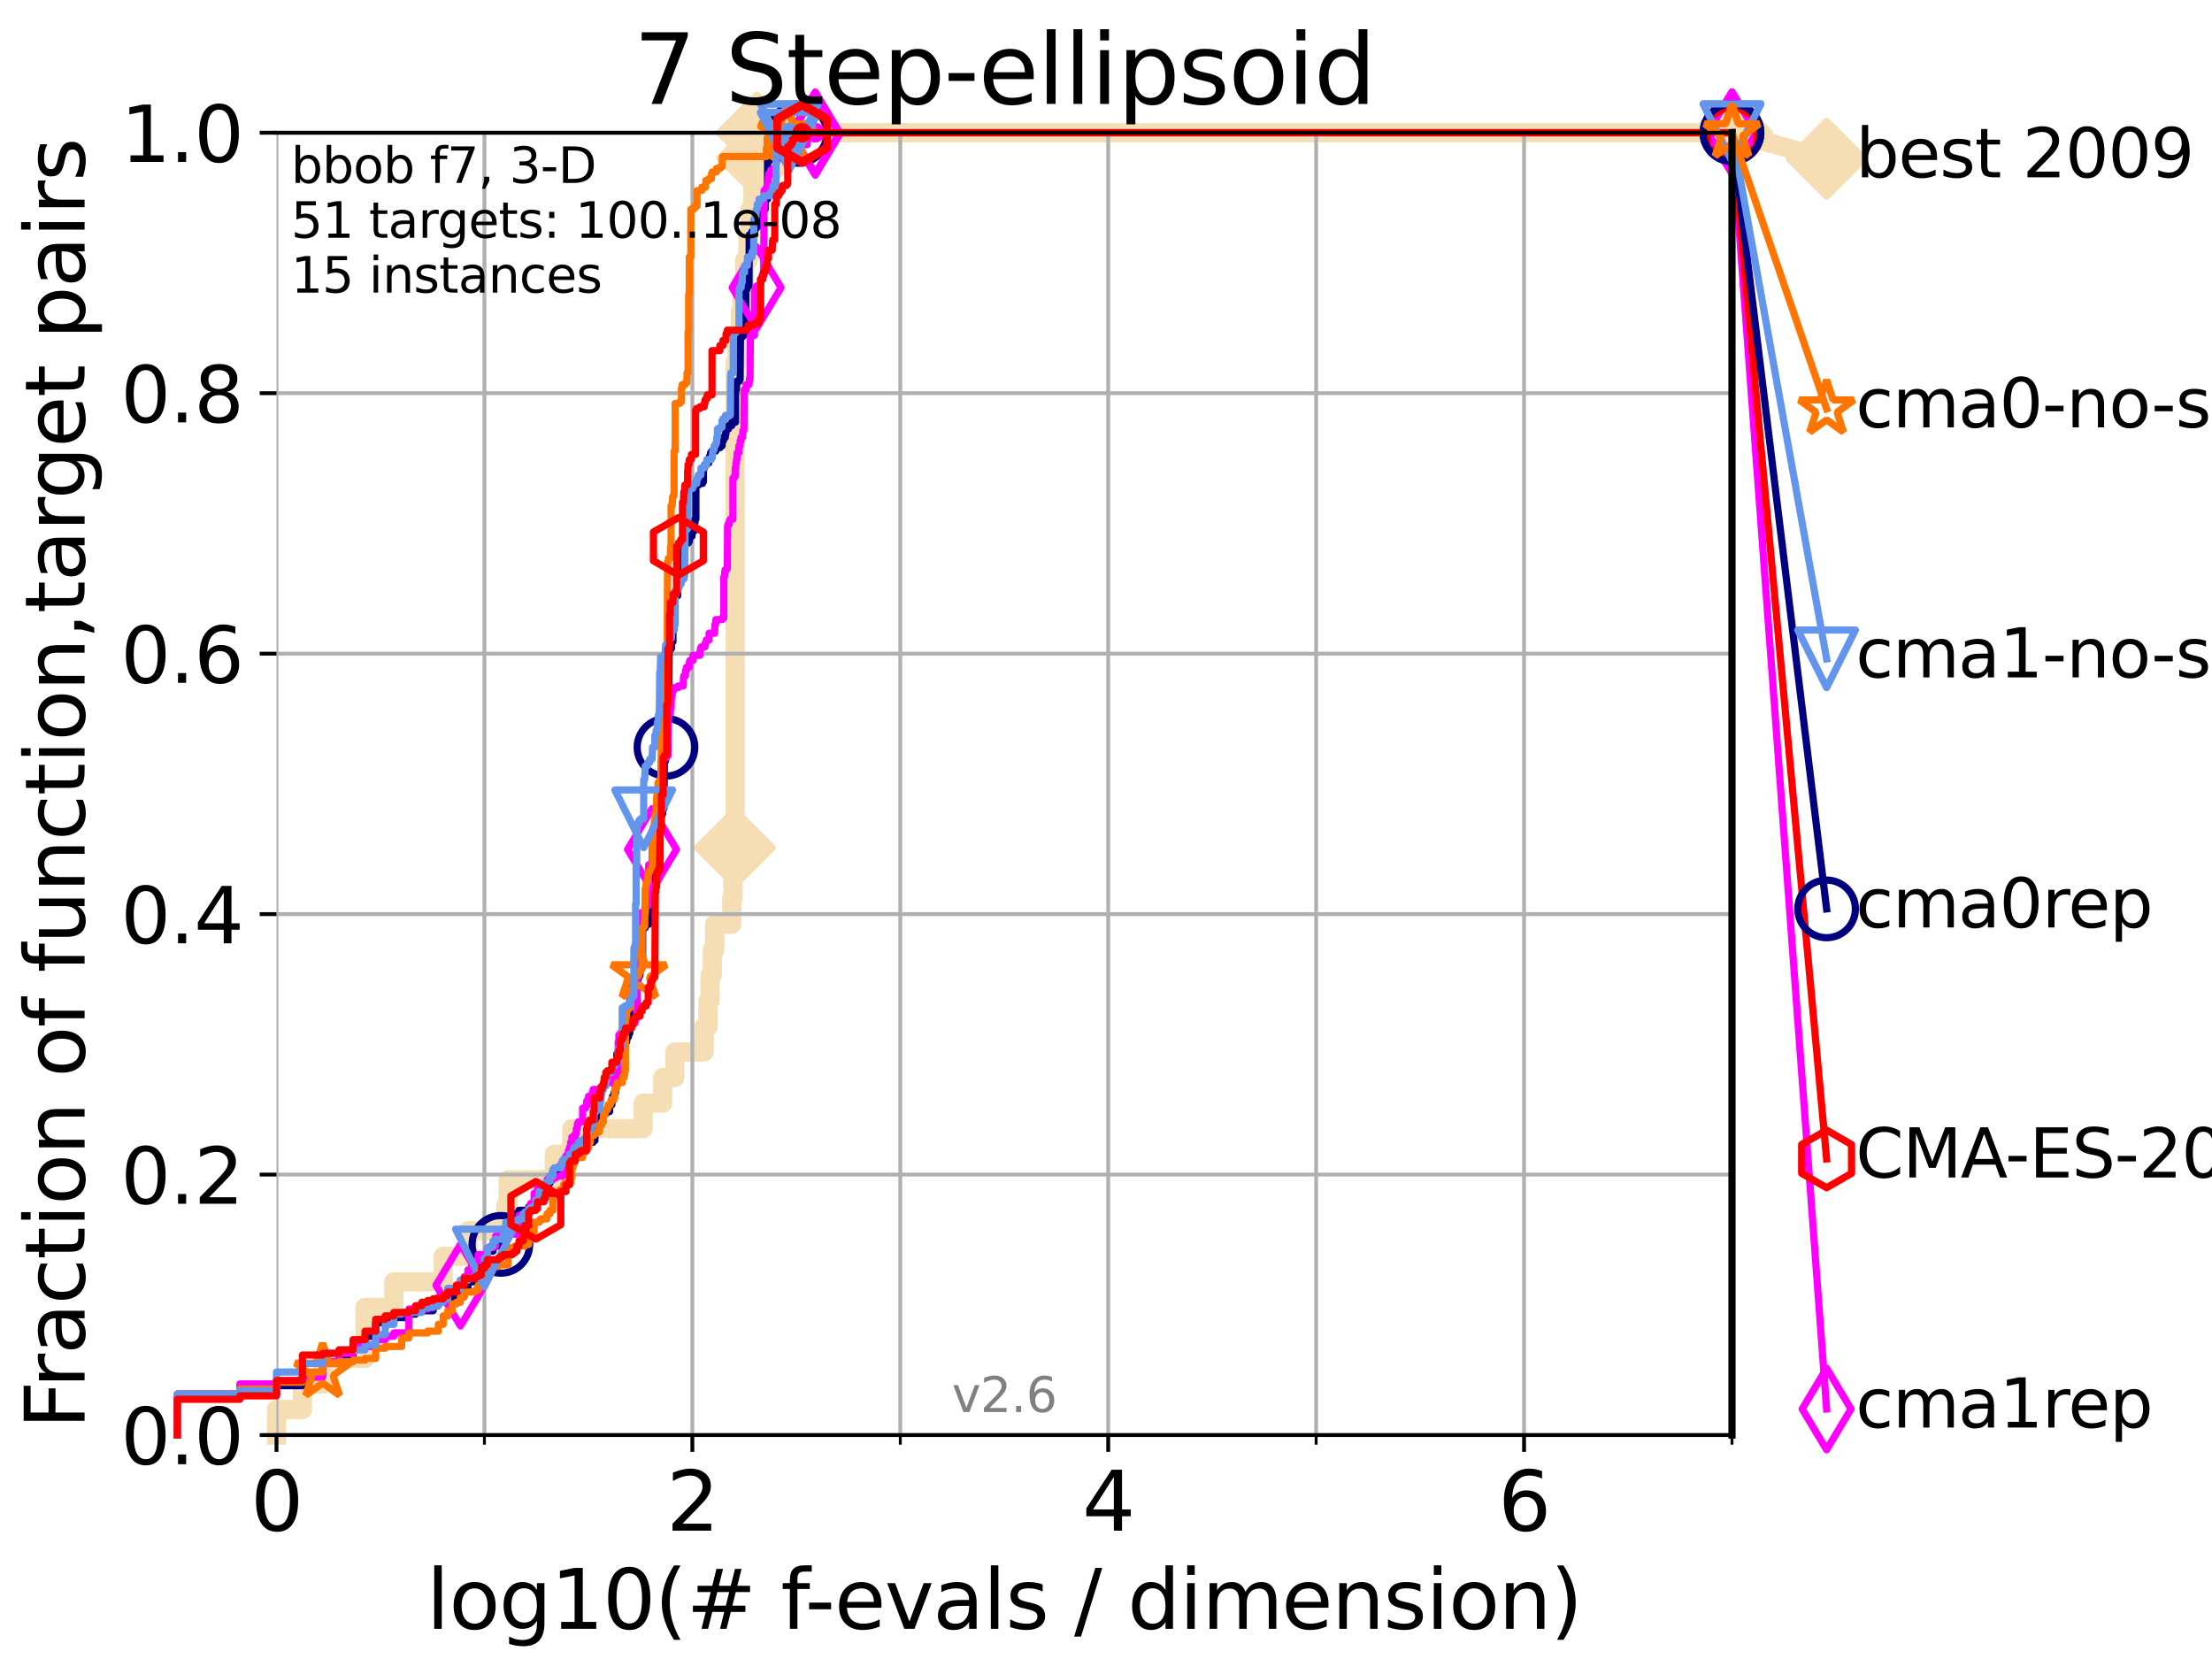 <?xml version="1.0" encoding="utf-8" standalone="no"?>
<!DOCTYPE svg PUBLIC "-//W3C//DTD SVG 1.1//EN"
  "http://www.w3.org/Graphics/SVG/1.1/DTD/svg11.dtd">
<svg xmlns:xlink="http://www.w3.org/1999/xlink" width="460.8pt" height="345.6pt" viewBox="0 0 460.8 345.6" xmlns="http://www.w3.org/2000/svg" version="1.1">
 <defs>
  <style type="text/css">*{stroke-linejoin: round; stroke-linecap: butt}</style>
 </defs>
 <g id="figure_1">
  <g id="patch_1">
   <path d="M 0 345.6 
L 460.8 345.6 
L 460.8 0 
L 0 0 
z
" style="fill: #ffffff"/>
  </g>
  <g id="axes_1">
   <g id="patch_2">
    <path d="M 57.6 298.944 
L 360.806 298.944 
L 360.806 27.648 
L 57.6 27.648 
z
" style="fill: #ffffff"/>
   </g>
   <g id="line2d_1">
    <path d="M 57.6 298.944 
L 57.6 293.624 
L 63.012 293.624 
L 63.012 288.305 
L 67.209 288.305 
L 67.209 282.985 
L 76.051 282.985 
L 76.051 272.346 
L 82.042 272.346 
L 82.042 267.027 
L 92.323 267.027 
L 92.323 261.707 
L 97.485 261.707 
L 97.485 256.388 
L 105.362 256.388 
L 105.362 251.068 
L 105.851 251.068 
L 105.851 245.749 
L 115.46 245.749 
L 115.46 240.429 
L 119.129 240.429 
L 119.129 235.11 
L 133.983 235.11 
L 133.983 229.79 
L 138.051 229.79 
L 138.051 224.471 
L 140.574 224.471 
L 140.574 219.151 
L 146.695 219.151 
L 146.695 213.832 
L 147.503 213.832 
L 147.503 208.512 
L 147.92 208.512 
L 147.92 203.192 
L 148.378 203.192 
L 148.378 197.873 
L 148.874 197.873 
L 148.874 192.553 
L 152.434 192.553 
L 152.434 187.234 
L 152.676 187.234 
L 152.676 181.914 
L 153.072 181.914 
L 153.072 176.595 
L 153.15 176.595 
L 153.15 75.524 
L 153.536 75.524 
L 153.536 70.204 
L 154.212 70.204 
L 154.212 64.885 
L 154.578 64.885 
L 154.578 59.565 
L 155.113 59.565 
L 155.113 54.246 
L 155.803 54.246 
L 155.803 48.926 
L 156.239 48.926 
L 156.239 43.607 
L 156.858 43.607 
L 156.858 38.287 
L 157.332 38.287 
L 157.332 32.968 
L 157.703 32.968 
L 157.703 27.648 
L 360.806 27.648 
" style="fill: none; stroke: #f5deb3; stroke-width: 4; stroke-linecap: square"/>
   </g>
   <g id="line2d_2">
    <defs>
     <path id="md53db4b9a6" d="M -0 7.778 
L 7.778 0 
L 0 -7.778 
L -7.778 -0 
z
" style="stroke: #f5deb3; stroke-width: 1.5; stroke-linejoin: miter"/>
    </defs>
    <g>
     <use xlink:href="#md53db4b9a6" x="153.072" y="176.595" style="fill: #f5deb3; stroke: #f5deb3; stroke-width: 1.5; stroke-linejoin: miter"/>
     <use xlink:href="#md53db4b9a6" x="157.703" y="32.968" style="fill: #f5deb3; stroke: #f5deb3; stroke-width: 1.5; stroke-linejoin: miter"/>
     <use xlink:href="#md53db4b9a6" x="157.703" y="27.648" style="fill: #f5deb3; stroke: #f5deb3; stroke-width: 1.5; stroke-linejoin: miter"/>
     <use xlink:href="#md53db4b9a6" x="157.703" y="27.648" style="fill: #f5deb3; stroke: #f5deb3; stroke-width: 1.5; stroke-linejoin: miter"/>
     <use xlink:href="#md53db4b9a6" x="360.806" y="27.648" style="fill: #f5deb3; stroke: #f5deb3; stroke-width: 1.5; stroke-linejoin: miter"/>
    </g>
   </g>
   <g id="line2d_3">
    <path style="fill: none; stroke: #f5deb3; stroke-width: 4; stroke-linecap: square"/>
    <g/>
   </g>
   <g id="line2d_4">
    <path d="M 360.806 27.648 
L 380.515 33.074 
" style="fill: none; stroke: #f5deb3; stroke-width: 4; stroke-linecap: square"/>
    <g>
     <use xlink:href="#md53db4b9a6" x="360.806" y="27.648" style="fill: #f5deb3; stroke: #f5deb3; stroke-width: 1.5; stroke-linejoin: miter"/>
     <use xlink:href="#md53db4b9a6" x="380.515" y="33.074" style="fill: #f5deb3; stroke: #f5deb3; stroke-width: 1.5; stroke-linejoin: miter"/>
    </g>
   </g>
   <g id="matplotlib.axis_1">
    <g id="xtick_1">
     <g id="line2d_5">
      <path d="M 57.6 298.944 
L 57.6 27.648 
" clip-path="url(#pfe93c55627)" style="fill: none; stroke: #b0b0b0; stroke-width: 0.8; stroke-linecap: square"/>
     </g>
     <g id="line2d_6">
      <defs>
       <path id="m06c368fe6b" d="M 0 0 
L 0 3.5 
" style="stroke: #000000; stroke-width: 0.8"/>
      </defs>
      <g>
       <use xlink:href="#m06c368fe6b" x="57.6" y="298.944" style="stroke: #000000; stroke-width: 0.8"/>
      </g>
     </g>
     <g id="text_1">
      <!-- 0 -->
      <g transform="translate(52.192 318.861)scale(0.17 -0.17)">
       <defs>
        <path id="DejaVuSans-30" d="M 2034 4250 
Q 1547 4250 1301 3770 
Q 1056 3291 1056 2328 
Q 1056 1369 1301 889 
Q 1547 409 2034 409 
Q 2525 409 2770 889 
Q 3016 1369 3016 2328 
Q 3016 3291 2770 3770 
Q 2525 4250 2034 4250 
z
M 2034 4750 
Q 2819 4750 3233 4129 
Q 3647 3509 3647 2328 
Q 3647 1150 3233 529 
Q 2819 -91 2034 -91 
Q 1250 -91 836 529 
Q 422 1150 422 2328 
Q 422 3509 836 4129 
Q 1250 4750 2034 4750 
z
" transform="scale(0.016)"/>
       </defs>
       <use xlink:href="#DejaVuSans-30"/>
      </g>
     </g>
    </g>
    <g id="xtick_2">
     <g id="line2d_7">
      <path d="M 144.23 298.944 
L 144.23 27.648 
" clip-path="url(#pfe93c55627)" style="fill: none; stroke: #b0b0b0; stroke-width: 0.8; stroke-linecap: square"/>
     </g>
     <g id="line2d_8">
      <g>
       <use xlink:href="#m06c368fe6b" x="144.23" y="298.944" style="stroke: #000000; stroke-width: 0.8"/>
      </g>
     </g>
     <g id="text_2">
      <!-- 2 -->
      <g transform="translate(138.822 318.861)scale(0.17 -0.17)">
       <defs>
        <path id="DejaVuSans-32" d="M 1228 531 
L 3431 531 
L 3431 0 
L 469 0 
L 469 531 
Q 828 903 1448 1529 
Q 2069 2156 2228 2338 
Q 2531 2678 2651 2914 
Q 2772 3150 2772 3378 
Q 2772 3750 2511 3984 
Q 2250 4219 1831 4219 
Q 1534 4219 1204 4116 
Q 875 4013 500 3803 
L 500 4441 
Q 881 4594 1212 4672 
Q 1544 4750 1819 4750 
Q 2544 4750 2975 4387 
Q 3406 4025 3406 3419 
Q 3406 3131 3298 2873 
Q 3191 2616 2906 2266 
Q 2828 2175 2409 1742 
Q 1991 1309 1228 531 
z
" transform="scale(0.016)"/>
       </defs>
       <use xlink:href="#DejaVuSans-32"/>
      </g>
     </g>
    </g>
    <g id="xtick_3">
     <g id="line2d_9">
      <path d="M 230.861 298.944 
L 230.861 27.648 
" clip-path="url(#pfe93c55627)" style="fill: none; stroke: #b0b0b0; stroke-width: 0.8; stroke-linecap: square"/>
     </g>
     <g id="line2d_10">
      <g>
       <use xlink:href="#m06c368fe6b" x="230.861" y="298.944" style="stroke: #000000; stroke-width: 0.8"/>
      </g>
     </g>
     <g id="text_3">
      <!-- 4 -->
      <g transform="translate(225.453 318.861)scale(0.17 -0.17)">
       <defs>
        <path id="DejaVuSans-34" d="M 2419 4116 
L 825 1625 
L 2419 1625 
L 2419 4116 
z
M 2253 4666 
L 3047 4666 
L 3047 1625 
L 3713 1625 
L 3713 1100 
L 3047 1100 
L 3047 0 
L 2419 0 
L 2419 1100 
L 313 1100 
L 313 1709 
L 2253 4666 
z
" transform="scale(0.016)"/>
       </defs>
       <use xlink:href="#DejaVuSans-34"/>
      </g>
     </g>
    </g>
    <g id="xtick_4">
     <g id="line2d_11">
      <path d="M 317.491 298.944 
L 317.491 27.648 
" clip-path="url(#pfe93c55627)" style="fill: none; stroke: #b0b0b0; stroke-width: 0.8; stroke-linecap: square"/>
     </g>
     <g id="line2d_12">
      <g>
       <use xlink:href="#m06c368fe6b" x="317.491" y="298.944" style="stroke: #000000; stroke-width: 0.8"/>
      </g>
     </g>
     <g id="text_4">
      <!-- 6 -->
      <g transform="translate(312.083 318.861)scale(0.17 -0.17)">
       <defs>
        <path id="DejaVuSans-36" d="M 2113 2584 
Q 1688 2584 1439 2293 
Q 1191 2003 1191 1497 
Q 1191 994 1439 701 
Q 1688 409 2113 409 
Q 2538 409 2786 701 
Q 3034 994 3034 1497 
Q 3034 2003 2786 2293 
Q 2538 2584 2113 2584 
z
M 3366 4563 
L 3366 3988 
Q 3128 4100 2886 4159 
Q 2644 4219 2406 4219 
Q 1781 4219 1451 3797 
Q 1122 3375 1075 2522 
Q 1259 2794 1537 2939 
Q 1816 3084 2150 3084 
Q 2853 3084 3261 2657 
Q 3669 2231 3669 1497 
Q 3669 778 3244 343 
Q 2819 -91 2113 -91 
Q 1303 -91 875 529 
Q 447 1150 447 2328 
Q 447 3434 972 4092 
Q 1497 4750 2381 4750 
Q 2619 4750 2861 4703 
Q 3103 4656 3366 4563 
z
" transform="scale(0.016)"/>
       </defs>
       <use xlink:href="#DejaVuSans-36"/>
      </g>
     </g>
    </g>
    <g id="xtick_5">
     <g id="line2d_13">
      <path d="M 100.915 298.944 
L 100.915 27.648 
" clip-path="url(#pfe93c55627)" style="fill: none; stroke: #b0b0b0; stroke-width: 0.8; stroke-linecap: square"/>
     </g>
     <g id="line2d_14">
      <defs>
       <path id="m53e46ef010" d="M 0 0 
L 0 2 
" style="stroke: #000000; stroke-width: 0.6"/>
      </defs>
      <g>
       <use xlink:href="#m53e46ef010" x="100.915" y="298.944" style="stroke: #000000; stroke-width: 0.6"/>
      </g>
     </g>
    </g>
    <g id="xtick_6">
     <g id="line2d_15">
      <path d="M 187.546 298.944 
L 187.546 27.648 
" clip-path="url(#pfe93c55627)" style="fill: none; stroke: #b0b0b0; stroke-width: 0.8; stroke-linecap: square"/>
     </g>
     <g id="line2d_16">
      <g>
       <use xlink:href="#m53e46ef010" x="187.546" y="298.944" style="stroke: #000000; stroke-width: 0.6"/>
      </g>
     </g>
    </g>
    <g id="xtick_7">
     <g id="line2d_17">
      <path d="M 274.176 298.944 
L 274.176 27.648 
" clip-path="url(#pfe93c55627)" style="fill: none; stroke: #b0b0b0; stroke-width: 0.8; stroke-linecap: square"/>
     </g>
     <g id="line2d_18">
      <g>
       <use xlink:href="#m53e46ef010" x="274.176" y="298.944" style="stroke: #000000; stroke-width: 0.6"/>
      </g>
     </g>
    </g>
    <g id="xtick_8">
     <g id="line2d_19">
      <path d="M 360.806 298.944 
L 360.806 27.648 
" clip-path="url(#pfe93c55627)" style="fill: none; stroke: #b0b0b0; stroke-width: 0.8; stroke-linecap: square"/>
     </g>
     <g id="line2d_20">
      <g>
       <use xlink:href="#m53e46ef010" x="360.806" y="298.944" style="stroke: #000000; stroke-width: 0.6"/>
      </g>
     </g>
    </g>
    <g id="text_5">
     <!-- log10(# f-evals / dimension) -->
     <g transform="translate(88.823 339.314)scale(0.17 -0.17)">
      <defs>
       <path id="DejaVuSans-6c" d="M 603 4863 
L 1178 4863 
L 1178 0 
L 603 0 
L 603 4863 
z
" transform="scale(0.016)"/>
       <path id="DejaVuSans-6f" d="M 1959 3097 
Q 1497 3097 1228 2736 
Q 959 2375 959 1747 
Q 959 1119 1226 758 
Q 1494 397 1959 397 
Q 2419 397 2687 759 
Q 2956 1122 2956 1747 
Q 2956 2369 2687 2733 
Q 2419 3097 1959 3097 
z
M 1959 3584 
Q 2709 3584 3137 3096 
Q 3566 2609 3566 1747 
Q 3566 888 3137 398 
Q 2709 -91 1959 -91 
Q 1206 -91 779 398 
Q 353 888 353 1747 
Q 353 2609 779 3096 
Q 1206 3584 1959 3584 
z
" transform="scale(0.016)"/>
       <path id="DejaVuSans-67" d="M 2906 1791 
Q 2906 2416 2648 2759 
Q 2391 3103 1925 3103 
Q 1463 3103 1205 2759 
Q 947 2416 947 1791 
Q 947 1169 1205 825 
Q 1463 481 1925 481 
Q 2391 481 2648 825 
Q 2906 1169 2906 1791 
z
M 3481 434 
Q 3481 -459 3084 -895 
Q 2688 -1331 1869 -1331 
Q 1566 -1331 1297 -1286 
Q 1028 -1241 775 -1147 
L 775 -588 
Q 1028 -725 1275 -790 
Q 1522 -856 1778 -856 
Q 2344 -856 2625 -561 
Q 2906 -266 2906 331 
L 2906 616 
Q 2728 306 2450 153 
Q 2172 0 1784 0 
Q 1141 0 747 490 
Q 353 981 353 1791 
Q 353 2603 747 3093 
Q 1141 3584 1784 3584 
Q 2172 3584 2450 3431 
Q 2728 3278 2906 2969 
L 2906 3500 
L 3481 3500 
L 3481 434 
z
" transform="scale(0.016)"/>
       <path id="DejaVuSans-31" d="M 794 531 
L 1825 531 
L 1825 4091 
L 703 3866 
L 703 4441 
L 1819 4666 
L 2450 4666 
L 2450 531 
L 3481 531 
L 3481 0 
L 794 0 
L 794 531 
z
" transform="scale(0.016)"/>
       <path id="DejaVuSans-28" d="M 1984 4856 
Q 1566 4138 1362 3434 
Q 1159 2731 1159 2009 
Q 1159 1288 1364 580 
Q 1569 -128 1984 -844 
L 1484 -844 
Q 1016 -109 783 600 
Q 550 1309 550 2009 
Q 550 2706 781 3412 
Q 1013 4119 1484 4856 
L 1984 4856 
z
" transform="scale(0.016)"/>
       <path id="DejaVuSans-23" d="M 3272 2816 
L 2363 2816 
L 2100 1772 
L 3016 1772 
L 3272 2816 
z
M 2803 4594 
L 2478 3297 
L 3391 3297 
L 3719 4594 
L 4219 4594 
L 3897 3297 
L 4872 3297 
L 4872 2816 
L 3775 2816 
L 3519 1772 
L 4513 1772 
L 4513 1294 
L 3397 1294 
L 3072 0 
L 2572 0 
L 2894 1294 
L 1978 1294 
L 1656 0 
L 1153 0 
L 1478 1294 
L 494 1294 
L 494 1772 
L 1594 1772 
L 1856 2816 
L 850 2816 
L 850 3297 
L 1978 3297 
L 2297 4594 
L 2803 4594 
z
" transform="scale(0.016)"/>
       <path id="DejaVuSans-20" transform="scale(0.016)"/>
       <path id="DejaVuSans-66" d="M 2375 4863 
L 2375 4384 
L 1825 4384 
Q 1516 4384 1395 4259 
Q 1275 4134 1275 3809 
L 1275 3500 
L 2222 3500 
L 2222 3053 
L 1275 3053 
L 1275 0 
L 697 0 
L 697 3053 
L 147 3053 
L 147 3500 
L 697 3500 
L 697 3744 
Q 697 4328 969 4595 
Q 1241 4863 1831 4863 
L 2375 4863 
z
" transform="scale(0.016)"/>
       <path id="DejaVuSans-2d" d="M 313 2009 
L 1997 2009 
L 1997 1497 
L 313 1497 
L 313 2009 
z
" transform="scale(0.016)"/>
       <path id="DejaVuSans-65" d="M 3597 1894 
L 3597 1613 
L 953 1613 
Q 991 1019 1311 708 
Q 1631 397 2203 397 
Q 2534 397 2845 478 
Q 3156 559 3463 722 
L 3463 178 
Q 3153 47 2828 -22 
Q 2503 -91 2169 -91 
Q 1331 -91 842 396 
Q 353 884 353 1716 
Q 353 2575 817 3079 
Q 1281 3584 2069 3584 
Q 2775 3584 3186 3129 
Q 3597 2675 3597 1894 
z
M 3022 2063 
Q 3016 2534 2758 2815 
Q 2500 3097 2075 3097 
Q 1594 3097 1305 2825 
Q 1016 2553 972 2059 
L 3022 2063 
z
" transform="scale(0.016)"/>
       <path id="DejaVuSans-76" d="M 191 3500 
L 800 3500 
L 1894 563 
L 2988 3500 
L 3597 3500 
L 2284 0 
L 1503 0 
L 191 3500 
z
" transform="scale(0.016)"/>
       <path id="DejaVuSans-61" d="M 2194 1759 
Q 1497 1759 1228 1600 
Q 959 1441 959 1056 
Q 959 750 1161 570 
Q 1363 391 1709 391 
Q 2188 391 2477 730 
Q 2766 1069 2766 1631 
L 2766 1759 
L 2194 1759 
z
M 3341 1997 
L 3341 0 
L 2766 0 
L 2766 531 
Q 2569 213 2275 61 
Q 1981 -91 1556 -91 
Q 1019 -91 701 211 
Q 384 513 384 1019 
Q 384 1609 779 1909 
Q 1175 2209 1959 2209 
L 2766 2209 
L 2766 2266 
Q 2766 2663 2505 2880 
Q 2244 3097 1772 3097 
Q 1472 3097 1187 3025 
Q 903 2953 641 2809 
L 641 3341 
Q 956 3463 1253 3523 
Q 1550 3584 1831 3584 
Q 2591 3584 2966 3190 
Q 3341 2797 3341 1997 
z
" transform="scale(0.016)"/>
       <path id="DejaVuSans-73" d="M 2834 3397 
L 2834 2853 
Q 2591 2978 2328 3040 
Q 2066 3103 1784 3103 
Q 1356 3103 1142 2972 
Q 928 2841 928 2578 
Q 928 2378 1081 2264 
Q 1234 2150 1697 2047 
L 1894 2003 
Q 2506 1872 2764 1633 
Q 3022 1394 3022 966 
Q 3022 478 2636 193 
Q 2250 -91 1575 -91 
Q 1294 -91 989 -36 
Q 684 19 347 128 
L 347 722 
Q 666 556 975 473 
Q 1284 391 1588 391 
Q 1994 391 2212 530 
Q 2431 669 2431 922 
Q 2431 1156 2273 1281 
Q 2116 1406 1581 1522 
L 1381 1569 
Q 847 1681 609 1914 
Q 372 2147 372 2553 
Q 372 3047 722 3315 
Q 1072 3584 1716 3584 
Q 2034 3584 2315 3537 
Q 2597 3491 2834 3397 
z
" transform="scale(0.016)"/>
       <path id="DejaVuSans-2f" d="M 1625 4666 
L 2156 4666 
L 531 -594 
L 0 -594 
L 1625 4666 
z
" transform="scale(0.016)"/>
       <path id="DejaVuSans-64" d="M 2906 2969 
L 2906 4863 
L 3481 4863 
L 3481 0 
L 2906 0 
L 2906 525 
Q 2725 213 2448 61 
Q 2172 -91 1784 -91 
Q 1150 -91 751 415 
Q 353 922 353 1747 
Q 353 2572 751 3078 
Q 1150 3584 1784 3584 
Q 2172 3584 2448 3432 
Q 2725 3281 2906 2969 
z
M 947 1747 
Q 947 1113 1208 752 
Q 1469 391 1925 391 
Q 2381 391 2643 752 
Q 2906 1113 2906 1747 
Q 2906 2381 2643 2742 
Q 2381 3103 1925 3103 
Q 1469 3103 1208 2742 
Q 947 2381 947 1747 
z
" transform="scale(0.016)"/>
       <path id="DejaVuSans-69" d="M 603 3500 
L 1178 3500 
L 1178 0 
L 603 0 
L 603 3500 
z
M 603 4863 
L 1178 4863 
L 1178 4134 
L 603 4134 
L 603 4863 
z
" transform="scale(0.016)"/>
       <path id="DejaVuSans-6d" d="M 3328 2828 
Q 3544 3216 3844 3400 
Q 4144 3584 4550 3584 
Q 5097 3584 5394 3201 
Q 5691 2819 5691 2113 
L 5691 0 
L 5113 0 
L 5113 2094 
Q 5113 2597 4934 2840 
Q 4756 3084 4391 3084 
Q 3944 3084 3684 2787 
Q 3425 2491 3425 1978 
L 3425 0 
L 2847 0 
L 2847 2094 
Q 2847 2600 2669 2842 
Q 2491 3084 2119 3084 
Q 1678 3084 1418 2786 
Q 1159 2488 1159 1978 
L 1159 0 
L 581 0 
L 581 3500 
L 1159 3500 
L 1159 2956 
Q 1356 3278 1631 3431 
Q 1906 3584 2284 3584 
Q 2666 3584 2933 3390 
Q 3200 3197 3328 2828 
z
" transform="scale(0.016)"/>
       <path id="DejaVuSans-6e" d="M 3513 2113 
L 3513 0 
L 2938 0 
L 2938 2094 
Q 2938 2591 2744 2837 
Q 2550 3084 2163 3084 
Q 1697 3084 1428 2787 
Q 1159 2491 1159 1978 
L 1159 0 
L 581 0 
L 581 3500 
L 1159 3500 
L 1159 2956 
Q 1366 3272 1645 3428 
Q 1925 3584 2291 3584 
Q 2894 3584 3203 3211 
Q 3513 2838 3513 2113 
z
" transform="scale(0.016)"/>
       <path id="DejaVuSans-29" d="M 513 4856 
L 1013 4856 
Q 1481 4119 1714 3412 
Q 1947 2706 1947 2009 
Q 1947 1309 1714 600 
Q 1481 -109 1013 -844 
L 513 -844 
Q 928 -128 1133 580 
Q 1338 1288 1338 2009 
Q 1338 2731 1133 3434 
Q 928 4138 513 4856 
z
" transform="scale(0.016)"/>
      </defs>
      <use xlink:href="#DejaVuSans-6c"/>
      <use xlink:href="#DejaVuSans-6f" x="27.783"/>
      <use xlink:href="#DejaVuSans-67" x="88.965"/>
      <use xlink:href="#DejaVuSans-31" x="152.441"/>
      <use xlink:href="#DejaVuSans-30" x="216.064"/>
      <use xlink:href="#DejaVuSans-28" x="279.688"/>
      <use xlink:href="#DejaVuSans-23" x="318.701"/>
      <use xlink:href="#DejaVuSans-20" x="402.49"/>
      <use xlink:href="#DejaVuSans-66" x="434.277"/>
      <use xlink:href="#DejaVuSans-2d" x="463.982"/>
      <use xlink:href="#DejaVuSans-65" x="500.066"/>
      <use xlink:href="#DejaVuSans-76" x="561.59"/>
      <use xlink:href="#DejaVuSans-61" x="620.77"/>
      <use xlink:href="#DejaVuSans-6c" x="682.049"/>
      <use xlink:href="#DejaVuSans-73" x="709.832"/>
      <use xlink:href="#DejaVuSans-20" x="761.932"/>
      <use xlink:href="#DejaVuSans-2f" x="793.719"/>
      <use xlink:href="#DejaVuSans-20" x="827.41"/>
      <use xlink:href="#DejaVuSans-64" x="859.197"/>
      <use xlink:href="#DejaVuSans-69" x="922.674"/>
      <use xlink:href="#DejaVuSans-6d" x="950.457"/>
      <use xlink:href="#DejaVuSans-65" x="1047.869"/>
      <use xlink:href="#DejaVuSans-6e" x="1109.393"/>
      <use xlink:href="#DejaVuSans-73" x="1172.771"/>
      <use xlink:href="#DejaVuSans-69" x="1224.871"/>
      <use xlink:href="#DejaVuSans-6f" x="1252.654"/>
      <use xlink:href="#DejaVuSans-6e" x="1313.836"/>
      <use xlink:href="#DejaVuSans-29" x="1377.215"/>
     </g>
    </g>
   </g>
   <g id="matplotlib.axis_2">
    <g id="ytick_1">
     <g id="line2d_21">
      <path d="M 57.6 298.944 
L 360.806 298.944 
" clip-path="url(#pfe93c55627)" style="fill: none; stroke: #b0b0b0; stroke-width: 0.8; stroke-linecap: square"/>
     </g>
     <g id="line2d_22">
      <defs>
       <path id="m0d36d522a9" d="M 0 0 
L -3.5 0 
" style="stroke: #000000; stroke-width: 0.8"/>
      </defs>
      <g>
       <use xlink:href="#m0d36d522a9" x="57.6" y="298.944" style="stroke: #000000; stroke-width: 0.8"/>
      </g>
     </g>
     <g id="text_6">
      <!-- 0.0 -->
      <g transform="translate(25.155 305.023)scale(0.16 -0.16)">
       <defs>
        <path id="DejaVuSans-2e" d="M 684 794 
L 1344 794 
L 1344 0 
L 684 0 
L 684 794 
z
" transform="scale(0.016)"/>
       </defs>
       <use xlink:href="#DejaVuSans-30"/>
       <use xlink:href="#DejaVuSans-2e" x="63.623"/>
       <use xlink:href="#DejaVuSans-30" x="95.41"/>
      </g>
     </g>
    </g>
    <g id="ytick_2">
     <g id="line2d_23">
      <path d="M 57.6 244.685 
L 360.806 244.685 
" clip-path="url(#pfe93c55627)" style="fill: none; stroke: #b0b0b0; stroke-width: 0.8; stroke-linecap: square"/>
     </g>
     <g id="line2d_24">
      <g>
       <use xlink:href="#m0d36d522a9" x="57.6" y="244.685" style="stroke: #000000; stroke-width: 0.8"/>
      </g>
     </g>
     <g id="text_7">
      <!-- 0.2 -->
      <g transform="translate(25.155 250.764)scale(0.16 -0.16)">
       <use xlink:href="#DejaVuSans-30"/>
       <use xlink:href="#DejaVuSans-2e" x="63.623"/>
       <use xlink:href="#DejaVuSans-32" x="95.41"/>
      </g>
     </g>
    </g>
    <g id="ytick_3">
     <g id="line2d_25">
      <path d="M 57.6 190.426 
L 360.806 190.426 
" clip-path="url(#pfe93c55627)" style="fill: none; stroke: #b0b0b0; stroke-width: 0.8; stroke-linecap: square"/>
     </g>
     <g id="line2d_26">
      <g>
       <use xlink:href="#m0d36d522a9" x="57.6" y="190.426" style="stroke: #000000; stroke-width: 0.8"/>
      </g>
     </g>
     <g id="text_8">
      <!-- 0.4 -->
      <g transform="translate(25.155 196.504)scale(0.16 -0.16)">
       <use xlink:href="#DejaVuSans-30"/>
       <use xlink:href="#DejaVuSans-2e" x="63.623"/>
       <use xlink:href="#DejaVuSans-34" x="95.41"/>
      </g>
     </g>
    </g>
    <g id="ytick_4">
     <g id="line2d_27">
      <path d="M 57.6 136.166 
L 360.806 136.166 
" clip-path="url(#pfe93c55627)" style="fill: none; stroke: #b0b0b0; stroke-width: 0.8; stroke-linecap: square"/>
     </g>
     <g id="line2d_28">
      <g>
       <use xlink:href="#m0d36d522a9" x="57.6" y="136.166" style="stroke: #000000; stroke-width: 0.8"/>
      </g>
     </g>
     <g id="text_9">
      <!-- 0.6 -->
      <g transform="translate(25.155 142.245)scale(0.16 -0.16)">
       <use xlink:href="#DejaVuSans-30"/>
       <use xlink:href="#DejaVuSans-2e" x="63.623"/>
       <use xlink:href="#DejaVuSans-36" x="95.41"/>
      </g>
     </g>
    </g>
    <g id="ytick_5">
     <g id="line2d_29">
      <path d="M 57.6 81.907 
L 360.806 81.907 
" clip-path="url(#pfe93c55627)" style="fill: none; stroke: #b0b0b0; stroke-width: 0.8; stroke-linecap: square"/>
     </g>
     <g id="line2d_30">
      <g>
       <use xlink:href="#m0d36d522a9" x="57.6" y="81.907" style="stroke: #000000; stroke-width: 0.8"/>
      </g>
     </g>
     <g id="text_10">
      <!-- 0.8 -->
      <g transform="translate(25.155 87.986)scale(0.16 -0.16)">
       <defs>
        <path id="DejaVuSans-38" d="M 2034 2216 
Q 1584 2216 1326 1975 
Q 1069 1734 1069 1313 
Q 1069 891 1326 650 
Q 1584 409 2034 409 
Q 2484 409 2743 651 
Q 3003 894 3003 1313 
Q 3003 1734 2745 1975 
Q 2488 2216 2034 2216 
z
M 1403 2484 
Q 997 2584 770 2862 
Q 544 3141 544 3541 
Q 544 4100 942 4425 
Q 1341 4750 2034 4750 
Q 2731 4750 3128 4425 
Q 3525 4100 3525 3541 
Q 3525 3141 3298 2862 
Q 3072 2584 2669 2484 
Q 3125 2378 3379 2068 
Q 3634 1759 3634 1313 
Q 3634 634 3220 271 
Q 2806 -91 2034 -91 
Q 1263 -91 848 271 
Q 434 634 434 1313 
Q 434 1759 690 2068 
Q 947 2378 1403 2484 
z
M 1172 3481 
Q 1172 3119 1398 2916 
Q 1625 2713 2034 2713 
Q 2441 2713 2670 2916 
Q 2900 3119 2900 3481 
Q 2900 3844 2670 4047 
Q 2441 4250 2034 4250 
Q 1625 4250 1398 4047 
Q 1172 3844 1172 3481 
z
" transform="scale(0.016)"/>
       </defs>
       <use xlink:href="#DejaVuSans-30"/>
       <use xlink:href="#DejaVuSans-2e" x="63.623"/>
       <use xlink:href="#DejaVuSans-38" x="95.41"/>
      </g>
     </g>
    </g>
    <g id="ytick_6">
     <g id="line2d_31">
      <path d="M 57.6 27.648 
L 360.806 27.648 
" clip-path="url(#pfe93c55627)" style="fill: none; stroke: #b0b0b0; stroke-width: 0.8; stroke-linecap: square"/>
     </g>
     <g id="line2d_32">
      <g>
       <use xlink:href="#m0d36d522a9" x="57.6" y="27.648" style="stroke: #000000; stroke-width: 0.8"/>
      </g>
     </g>
     <g id="text_11">
      <!-- 1.0 -->
      <g transform="translate(25.155 33.727)scale(0.16 -0.16)">
       <use xlink:href="#DejaVuSans-31"/>
       <use xlink:href="#DejaVuSans-2e" x="63.623"/>
       <use xlink:href="#DejaVuSans-30" x="95.41"/>
      </g>
     </g>
    </g>
    <g id="text_12">
     <!-- Fraction of function,target pairs -->
     <g transform="translate(17.62 297.681)rotate(-90)scale(0.17 -0.17)">
      <defs>
       <path id="DejaVuSans-46" d="M 628 4666 
L 3309 4666 
L 3309 4134 
L 1259 4134 
L 1259 2759 
L 3109 2759 
L 3109 2228 
L 1259 2228 
L 1259 0 
L 628 0 
L 628 4666 
z
" transform="scale(0.016)"/>
       <path id="DejaVuSans-72" d="M 2631 2963 
Q 2534 3019 2420 3045 
Q 2306 3072 2169 3072 
Q 1681 3072 1420 2755 
Q 1159 2438 1159 1844 
L 1159 0 
L 581 0 
L 581 3500 
L 1159 3500 
L 1159 2956 
Q 1341 3275 1631 3429 
Q 1922 3584 2338 3584 
Q 2397 3584 2469 3576 
Q 2541 3569 2628 3553 
L 2631 2963 
z
" transform="scale(0.016)"/>
       <path id="DejaVuSans-63" d="M 3122 3366 
L 3122 2828 
Q 2878 2963 2633 3030 
Q 2388 3097 2138 3097 
Q 1578 3097 1268 2742 
Q 959 2388 959 1747 
Q 959 1106 1268 751 
Q 1578 397 2138 397 
Q 2388 397 2633 464 
Q 2878 531 3122 666 
L 3122 134 
Q 2881 22 2623 -34 
Q 2366 -91 2075 -91 
Q 1284 -91 818 406 
Q 353 903 353 1747 
Q 353 2603 823 3093 
Q 1294 3584 2113 3584 
Q 2378 3584 2631 3529 
Q 2884 3475 3122 3366 
z
" transform="scale(0.016)"/>
       <path id="DejaVuSans-74" d="M 1172 4494 
L 1172 3500 
L 2356 3500 
L 2356 3053 
L 1172 3053 
L 1172 1153 
Q 1172 725 1289 603 
Q 1406 481 1766 481 
L 2356 481 
L 2356 0 
L 1766 0 
Q 1100 0 847 248 
Q 594 497 594 1153 
L 594 3053 
L 172 3053 
L 172 3500 
L 594 3500 
L 594 4494 
L 1172 4494 
z
" transform="scale(0.016)"/>
       <path id="DejaVuSans-75" d="M 544 1381 
L 544 3500 
L 1119 3500 
L 1119 1403 
Q 1119 906 1312 657 
Q 1506 409 1894 409 
Q 2359 409 2629 706 
Q 2900 1003 2900 1516 
L 2900 3500 
L 3475 3500 
L 3475 0 
L 2900 0 
L 2900 538 
Q 2691 219 2414 64 
Q 2138 -91 1772 -91 
Q 1169 -91 856 284 
Q 544 659 544 1381 
z
M 1991 3584 
L 1991 3584 
z
" transform="scale(0.016)"/>
       <path id="DejaVuSans-2c" d="M 750 794 
L 1409 794 
L 1409 256 
L 897 -744 
L 494 -744 
L 750 256 
L 750 794 
z
" transform="scale(0.016)"/>
       <path id="DejaVuSans-70" d="M 1159 525 
L 1159 -1331 
L 581 -1331 
L 581 3500 
L 1159 3500 
L 1159 2969 
Q 1341 3281 1617 3432 
Q 1894 3584 2278 3584 
Q 2916 3584 3314 3078 
Q 3713 2572 3713 1747 
Q 3713 922 3314 415 
Q 2916 -91 2278 -91 
Q 1894 -91 1617 61 
Q 1341 213 1159 525 
z
M 3116 1747 
Q 3116 2381 2855 2742 
Q 2594 3103 2138 3103 
Q 1681 3103 1420 2742 
Q 1159 2381 1159 1747 
Q 1159 1113 1420 752 
Q 1681 391 2138 391 
Q 2594 391 2855 752 
Q 3116 1113 3116 1747 
z
" transform="scale(0.016)"/>
      </defs>
      <use xlink:href="#DejaVuSans-46"/>
      <use xlink:href="#DejaVuSans-72" x="50.27"/>
      <use xlink:href="#DejaVuSans-61" x="91.383"/>
      <use xlink:href="#DejaVuSans-63" x="152.662"/>
      <use xlink:href="#DejaVuSans-74" x="207.643"/>
      <use xlink:href="#DejaVuSans-69" x="246.852"/>
      <use xlink:href="#DejaVuSans-6f" x="274.635"/>
      <use xlink:href="#DejaVuSans-6e" x="335.816"/>
      <use xlink:href="#DejaVuSans-20" x="399.195"/>
      <use xlink:href="#DejaVuSans-6f" x="430.982"/>
      <use xlink:href="#DejaVuSans-66" x="492.164"/>
      <use xlink:href="#DejaVuSans-20" x="527.369"/>
      <use xlink:href="#DejaVuSans-66" x="559.156"/>
      <use xlink:href="#DejaVuSans-75" x="594.361"/>
      <use xlink:href="#DejaVuSans-6e" x="657.74"/>
      <use xlink:href="#DejaVuSans-63" x="721.119"/>
      <use xlink:href="#DejaVuSans-74" x="776.1"/>
      <use xlink:href="#DejaVuSans-69" x="815.309"/>
      <use xlink:href="#DejaVuSans-6f" x="843.092"/>
      <use xlink:href="#DejaVuSans-6e" x="904.273"/>
      <use xlink:href="#DejaVuSans-2c" x="967.652"/>
      <use xlink:href="#DejaVuSans-74" x="999.439"/>
      <use xlink:href="#DejaVuSans-61" x="1038.648"/>
      <use xlink:href="#DejaVuSans-72" x="1099.928"/>
      <use xlink:href="#DejaVuSans-67" x="1139.291"/>
      <use xlink:href="#DejaVuSans-65" x="1202.768"/>
      <use xlink:href="#DejaVuSans-74" x="1264.291"/>
      <use xlink:href="#DejaVuSans-20" x="1303.5"/>
      <use xlink:href="#DejaVuSans-70" x="1335.287"/>
      <use xlink:href="#DejaVuSans-61" x="1398.764"/>
      <use xlink:href="#DejaVuSans-69" x="1460.043"/>
      <use xlink:href="#DejaVuSans-72" x="1487.826"/>
      <use xlink:href="#DejaVuSans-73" x="1528.939"/>
     </g>
    </g>
   </g>
   <g id="line2d_33">
    <defs>
     <path id="mb48502ad42" d="M 0 1.5 
C 0.398 1.5 0.779 1.342 1.061 1.061 
C 1.342 0.779 1.5 0.398 1.5 0 
C 1.5 -0.398 1.342 -0.779 1.061 -1.061 
C 0.779 -1.342 0.398 -1.5 0 -1.5 
C -0.398 -1.5 -0.779 -1.342 -1.061 -1.061 
C -1.342 -0.779 -1.5 -0.398 -1.5 0 
C -1.5 0.398 -1.342 0.779 -1.061 1.061 
C -0.779 1.342 -0.398 1.5 0 1.5 
z
" style="stroke: #f5deb3"/>
    </defs>
    <g>
     <use xlink:href="#mb48502ad42" x="157.703" y="27.648" style="fill: #f5deb3; stroke: #f5deb3"/>
     <use xlink:href="#mb48502ad42" x="157.703" y="27.648" style="fill: #f5deb3; stroke: #f5deb3"/>
    </g>
   </g>
   <g id="line2d_34">
    <defs>
     <path id="md1867e338e" d="M 0 1.5 
C 0.398 1.5 0.779 1.342 1.061 1.061 
C 1.342 0.779 1.5 0.398 1.5 0 
C 1.5 -0.398 1.342 -0.779 1.061 -1.061 
C 0.779 -1.342 0.398 -1.5 0 -1.5 
C -0.398 -1.5 -0.779 -1.342 -1.061 -1.061 
C -1.342 -0.779 -1.5 -0.398 -1.5 0 
C -1.5 0.398 -1.342 0.779 -1.061 1.061 
C -0.779 1.342 -0.398 1.5 0 1.5 
z
" style="stroke: #000080"/>
    </defs>
    <g>
     <use xlink:href="#md1867e338e" x="166.325" y="27.648" style="fill: #000080; stroke: #000080"/>
     <use xlink:href="#md1867e338e" x="166.325" y="27.648" style="fill: #000080; stroke: #000080"/>
    </g>
   </g>
   <g id="line2d_35">
    <path d="M 36.933 298.944 
L 36.933 290.433 
L 57.6 290.433 
L 57.6 288.66 
L 63.012 288.66 
L 63.012 286.177 
L 67.209 286.177 
L 67.209 283.695 
L 70.639 283.695 
L 70.639 282.276 
L 73.539 282.276 
L 73.539 279.794 
L 76.051 279.794 
L 76.051 278.375 
L 78.267 278.375 
L 78.267 275.538 
L 82.042 275.538 
L 82.042 274.474 
L 85.184 274.474 
L 85.184 273.765 
L 86.578 273.765 
L 86.578 273.056 
L 90.231 273.056 
L 90.231 271.992 
L 91.306 271.992 
L 91.306 270.928 
L 94.206 270.928 
L 94.206 270.219 
L 95.917 270.219 
L 95.917 268.091 
L 97.485 268.091 
L 97.485 267.027 
L 98.933 267.027 
L 98.933 264.544 
L 99.617 264.544 
L 99.617 263.126 
L 100.915 263.126 
L 100.915 262.417 
L 101.532 262.417 
L 101.532 260.643 
L 102.708 260.643 
L 102.708 259.579 
L 103.815 259.579 
L 103.815 259.225 
L 104.345 259.225 
L 104.345 257.806 
L 105.362 257.806 
L 105.362 256.033 
L 105.851 256.033 
L 105.851 255.678 
L 106.327 255.678 
L 106.327 253.196 
L 106.791 253.196 
L 106.791 252.841 
L 108.12 252.841 
L 108.12 252.132 
L 110.145 252.132 
L 110.145 251.423 
L 110.897 251.423 
L 110.897 250.714 
L 111.262 250.714 
L 111.262 250.359 
L 111.621 250.359 
L 111.621 249.65 
L 112.318 249.65 
L 112.318 248.586 
L 113.317 248.586 
L 113.317 247.877 
L 113.954 247.877 
L 113.954 246.813 
L 114.265 246.813 
L 114.265 246.458 
L 114.571 246.458 
L 114.571 245.039 
L 115.168 245.039 
L 115.168 243.976 
L 115.747 243.976 
L 115.747 243.621 
L 116.309 243.621 
L 116.309 243.266 
L 116.584 243.266 
L 116.584 242.912 
L 116.854 242.912 
L 116.854 242.557 
L 117.121 242.557 
L 117.121 242.202 
L 118.647 242.202 
L 118.647 241.493 
L 119.129 241.493 
L 119.129 241.138 
L 120.059 241.138 
L 120.059 240.429 
L 120.727 240.429 
L 120.727 239.72 
L 121.582 239.72 
L 121.582 239.365 
L 122.199 239.365 
L 122.199 239.011 
L 122.599 239.011 
L 122.599 237.947 
L 123.564 237.947 
L 123.564 237.592 
L 123.936 237.592 
L 123.936 235.11 
L 124.302 235.11 
L 124.302 234.4 
L 124.482 234.4 
L 124.482 232.982 
L 125.357 232.982 
L 125.357 232.273 
L 125.527 232.273 
L 125.527 231.918 
L 126.356 231.918 
L 126.356 231.563 
L 126.994 231.563 
L 126.994 230.145 
L 127.458 230.145 
L 127.458 229.435 
L 127.61 229.435 
L 127.61 228.372 
L 127.911 228.372 
L 127.911 227.662 
L 128.208 227.662 
L 128.208 224.116 
L 128.354 224.116 
L 128.354 223.761 
L 128.499 223.761 
L 128.499 219.506 
L 129.209 219.506 
L 129.209 218.087 
L 129.623 218.087 
L 129.623 217.733 
L 130.16 217.733 
L 130.16 217.378 
L 130.292 217.378 
L 130.292 217.023 
L 130.553 217.023 
L 130.553 216.314 
L 130.683 216.314 
L 130.683 215.959 
L 130.939 215.959 
L 130.939 215.25 
L 131.191 215.25 
L 131.191 204.611 
L 132.87 204.611 
L 132.87 203.902 
L 132.984 203.902 
L 132.984 203.192 
L 133.323 203.192 
L 133.323 202.129 
L 133.546 202.129 
L 133.546 201.419 
L 133.875 201.419 
L 133.875 193.263 
L 134.411 193.263 
L 134.411 192.553 
L 135.136 192.553 
L 135.136 192.199 
L 135.539 192.199 
L 135.638 184.751 
L 135.835 184.751 
L 135.835 184.042 
L 136.223 184.042 
L 136.319 172.694 
L 136.697 172.694 
L 136.697 171.63 
L 137.067 171.63 
L 137.159 170.921 
L 137.25 170.921 
L 137.25 170.566 
L 137.431 170.566 
L 137.431 169.857 
L 137.876 169.857 
L 137.876 169.502 
L 138.051 169.502 
L 138.051 168.438 
L 138.31 168.438 
L 138.396 158.508 
L 138.651 158.508 
L 138.735 155.671 
L 138.819 155.671 
L 138.819 145.742 
L 139.15 145.742 
L 139.15 145.387 
L 139.314 145.387 
L 139.395 135.102 
L 139.875 135.102 
L 139.875 133.684 
L 140.189 133.684 
L 140.189 124.109 
L 141.173 124.109 
L 141.173 115.243 
L 142.318 115.243 
L 142.318 114.888 
L 142.456 114.888 
L 142.456 113.47 
L 142.594 113.47 
L 142.594 113.115 
L 143.397 113.115 
L 143.397 112.76 
L 143.593 112.76 
L 143.657 111.697 
L 144.168 111.697 
L 144.168 110.633 
L 144.603 110.633 
L 144.664 108.859 
L 144.786 108.859 
L 144.786 108.15 
L 144.968 108.15 
L 144.968 101.058 
L 145.503 101.058 
L 145.503 100.703 
L 146.362 100.703 
L 146.362 100.348 
L 146.53 100.348 
L 146.53 97.511 
L 146.75 97.511 
L 146.805 96.802 
L 147.237 96.802 
L 147.237 96.447 
L 147.66 96.447 
L 147.66 95.738 
L 147.816 95.738 
L 147.816 95.029 
L 148.022 95.029 
L 148.022 94.319 
L 148.277 94.319 
L 148.277 93.965 
L 149.118 93.965 
L 149.118 93.256 
L 150.015 93.256 
L 150.015 92.901 
L 150.425 92.901 
L 150.47 91.837 
L 150.694 91.837 
L 150.694 91.128 
L 151.09 91.128 
L 151.09 90.418 
L 151.22 90.418 
L 151.22 89.355 
L 151.774 89.355 
L 151.774 88.645 
L 152.475 88.645 
L 152.475 87.936 
L 153.228 87.936 
L 153.228 81.198 
L 153.421 81.198 
L 153.421 79.425 
L 154.027 79.425 
L 154.027 79.07 
L 154.175 79.07 
L 154.249 70.204 
L 154.65 70.204 
L 154.65 69.85 
L 154.971 69.85 
L 154.971 68.431 
L 155.113 68.431 
L 155.113 68.076 
L 155.357 68.076 
L 155.357 60.274 
L 155.599 60.274 
L 155.599 59.92 
L 155.735 59.92 
L 155.735 59.565 
L 156.039 59.565 
L 156.072 48.926 
L 156.632 48.926 
L 156.632 48.217 
L 157.207 48.217 
L 157.207 47.508 
L 157.611 47.508 
L 157.611 47.153 
L 158.007 47.153 
L 158.007 46.444 
L 158.425 46.444 
L 158.484 45.38 
L 158.542 45.38 
L 158.542 44.67 
L 158.717 44.67 
L 158.717 44.316 
L 158.919 44.316 
L 158.919 43.607 
L 159.401 43.607 
L 159.401 41.833 
L 159.541 41.833 
L 159.541 41.479 
L 159.899 41.479 
L 159.899 33.322 
L 160.516 33.322 
L 160.516 32.968 
L 160.83 32.968 
L 160.83 32.258 
L 161.442 32.258 
L 161.492 30.84 
L 162.06 30.84 
L 162.157 29.776 
L 162.468 29.776 
L 162.468 29.067 
L 163.976 29.067 
L 163.976 28.003 
L 166.325 28.003 
L 166.325 27.648 
L 360.806 27.648 
L 360.806 27.648 
" style="fill: none; stroke: #000080; stroke-width: 1.5; stroke-linecap: square"/>
   </g>
   <g id="line2d_36">
    <defs>
     <path id="mc7a87e16cf" d="M 0 6 
C 1.591 6 3.117 5.368 4.243 4.243 
C 5.368 3.117 6 1.591 6 0 
C 6 -1.591 5.368 -3.117 4.243 -4.243 
C 3.117 -5.368 1.591 -6 0 -6 
C -1.591 -6 -3.117 -5.368 -4.243 -4.243 
C -5.368 -3.117 -6 -1.591 -6 0 
C -6 1.591 -5.368 3.117 -4.243 4.243 
C -3.117 5.368 -1.591 6 0 6 
z
" style="stroke: #000080; stroke-width: 1.5"/>
    </defs>
    <g>
     <use xlink:href="#mc7a87e16cf" x="104.345" y="259.225" style="fill-opacity: 0; stroke: #000080; stroke-width: 1.5"/>
     <use xlink:href="#mc7a87e16cf" x="138.735" y="155.671" style="fill-opacity: 0; stroke: #000080; stroke-width: 1.5"/>
     <use xlink:href="#mc7a87e16cf" x="166.325" y="28.003" style="fill-opacity: 0; stroke: #000080; stroke-width: 1.5"/>
     <use xlink:href="#mc7a87e16cf" x="166.325" y="27.648" style="fill-opacity: 0; stroke: #000080; stroke-width: 1.5"/>
     <use xlink:href="#mc7a87e16cf" x="166.325" y="27.648" style="fill-opacity: 0; stroke: #000080; stroke-width: 1.5"/>
     <use xlink:href="#mc7a87e16cf" x="360.806" y="27.648" style="fill-opacity: 0; stroke: #000080; stroke-width: 1.5"/>
    </g>
   </g>
   <g id="line2d_37">
    <path style="fill: none; stroke: #000080; stroke-width: 1.5; stroke-linecap: square"/>
    <g/>
   </g>
   <g id="line2d_38">
    <defs>
     <path id="m700c049fe9" d="M 0 1.5 
C 0.398 1.5 0.779 1.342 1.061 1.061 
C 1.342 0.779 1.5 0.398 1.5 0 
C 1.5 -0.398 1.342 -0.779 1.061 -1.061 
C 0.779 -1.342 0.398 -1.5 0 -1.5 
C -0.398 -1.5 -0.779 -1.342 -1.061 -1.061 
C -1.342 -0.779 -1.5 -0.398 -1.5 0 
C -1.5 0.398 -1.342 0.779 -1.061 1.061 
C -0.779 1.342 -0.398 1.5 0 1.5 
z
" style="stroke: #ff00ff"/>
    </defs>
    <g>
     <use xlink:href="#m700c049fe9" x="169.832" y="27.648" style="fill: #ff00ff; stroke: #ff00ff"/>
     <use xlink:href="#m700c049fe9" x="169.832" y="27.648" style="fill: #ff00ff; stroke: #ff00ff"/>
    </g>
   </g>
   <g id="line2d_39">
    <path d="M 36.933 298.944 
L 36.933 290.433 
L 49.973 290.433 
L 49.973 288.305 
L 57.6 288.305 
L 57.6 287.596 
L 63.012 287.596 
L 63.012 286.886 
L 67.209 286.886 
L 67.209 283.695 
L 70.639 283.695 
L 70.639 281.922 
L 73.539 281.922 
L 73.539 280.503 
L 78.267 280.503 
L 78.267 279.084 
L 80.249 279.084 
L 80.249 278.375 
L 82.042 278.375 
L 82.042 277.666 
L 85.184 277.666 
L 85.184 272.701 
L 89.09 272.701 
L 89.09 272.346 
L 90.231 272.346 
L 90.231 270.928 
L 91.306 270.928 
L 91.306 270.219 
L 92.323 270.219 
L 92.323 269.864 
L 93.288 269.864 
L 93.288 268.445 
L 95.081 268.445 
L 95.081 267.736 
L 95.917 267.736 
L 95.917 266.672 
L 96.718 266.672 
L 96.718 265.963 
L 97.485 265.963 
L 97.485 264.544 
L 98.223 264.544 
L 98.223 263.48 
L 98.933 263.48 
L 98.933 262.771 
L 99.617 262.771 
L 99.617 261.353 
L 101.532 261.353 
L 101.532 259.934 
L 102.708 259.934 
L 102.708 259.579 
L 103.27 259.579 
L 103.27 257.452 
L 105.851 257.452 
L 105.851 257.097 
L 108.12 257.097 
L 108.12 253.196 
L 109.757 253.196 
L 109.757 252.487 
L 110.145 252.487 
L 110.145 251.778 
L 110.525 251.778 
L 110.525 250.714 
L 111.262 250.714 
L 111.262 248.586 
L 111.972 248.586 
L 111.972 247.522 
L 113.638 247.522 
L 113.638 246.458 
L 113.954 246.458 
L 113.954 245.749 
L 115.168 245.749 
L 115.168 245.394 
L 115.747 245.394 
L 115.747 245.039 
L 117.121 245.039 
L 117.121 244.685 
L 117.644 244.685 
L 117.644 244.33 
L 117.9 244.33 
L 117.9 240.784 
L 118.401 240.784 
L 118.401 239.72 
L 118.647 239.72 
L 118.647 239.011 
L 118.89 239.011 
L 118.89 237.947 
L 119.129 237.947 
L 119.129 236.883 
L 119.831 236.883 
L 119.831 236.174 
L 120.059 236.174 
L 120.059 235.11 
L 120.284 235.11 
L 120.284 234.046 
L 120.507 234.046 
L 120.507 233.691 
L 121.372 233.691 
L 121.372 230.854 
L 121.995 230.854 
L 121.995 230.499 
L 122.199 230.499 
L 122.199 229.435 
L 122.4 229.435 
L 122.4 229.081 
L 122.599 229.081 
L 122.599 228.372 
L 123.375 228.372 
L 123.375 227.662 
L 123.564 227.662 
L 123.564 226.953 
L 125.012 226.953 
L 125.012 226.598 
L 125.527 226.598 
L 125.527 226.244 
L 125.696 226.244 
L 125.696 225.889 
L 126.356 225.889 
L 126.356 225.534 
L 127.304 225.534 
L 127.304 224.471 
L 128.643 224.471 
L 128.643 224.116 
L 128.786 224.116 
L 128.786 217.023 
L 128.928 217.023 
L 128.928 215.605 
L 129.209 215.605 
L 129.209 215.25 
L 129.486 215.25 
L 129.486 214.895 
L 129.623 214.895 
L 129.623 214.541 
L 129.759 214.541 
L 129.759 213.477 
L 131.808 213.477 
L 131.808 213.122 
L 132.287 213.122 
L 132.287 212.768 
L 132.405 212.768 
L 132.405 212.058 
L 132.639 212.058 
L 132.639 211.704 
L 132.755 211.704 
L 132.755 202.838 
L 132.87 202.838 
L 132.87 201.774 
L 133.098 201.774 
L 133.098 201.065 
L 133.211 201.065 
L 133.211 199.646 
L 133.435 199.646 
L 133.546 190.426 
L 133.656 190.426 
L 133.656 190.071 
L 134.516 190.071 
L 134.516 188.652 
L 135.034 188.652 
L 135.136 180.141 
L 135.835 180.141 
L 135.933 175.176 
L 136.509 175.176 
L 136.509 174.822 
L 137.25 174.822 
L 137.25 167.02 
L 137.431 167.02 
L 137.431 166.31 
L 137.699 166.31 
L 137.699 158.508 
L 137.876 158.508 
L 137.876 158.154 
L 138.396 158.154 
L 138.396 157.799 
L 138.819 157.799 
L 138.819 157.445 
L 139.15 157.445 
L 139.232 148.579 
L 139.637 148.579 
L 139.717 147.515 
L 139.796 147.515 
L 139.875 145.032 
L 140.033 145.032 
L 140.033 143.968 
L 140.266 143.968 
L 140.266 143.259 
L 141.247 143.259 
L 141.247 142.904 
L 142.318 142.904 
L 142.387 141.131 
L 142.456 141.131 
L 142.456 140.777 
L 142.798 140.777 
L 142.798 139.713 
L 143 139.713 
L 143 139.003 
L 143.593 139.003 
L 143.593 137.94 
L 143.722 137.94 
L 143.722 137.585 
L 144.355 137.585 
L 144.355 136.521 
L 145.794 136.521 
L 145.794 135.812 
L 145.909 135.812 
L 145.909 135.102 
L 146.08 135.102 
L 146.08 134.748 
L 146.86 134.748 
L 146.86 134.039 
L 147.022 134.039 
L 147.13 133.329 
L 147.712 133.329 
L 147.712 131.911 
L 148.874 131.911 
L 148.923 130.138 
L 149.069 130.138 
L 149.118 129.074 
L 150.425 129.074 
L 150.425 128.719 
L 150.783 128.719 
L 150.783 120.208 
L 150.915 120.208 
L 151.003 118.789 
L 151.306 118.789 
L 151.306 118.435 
L 151.52 118.435 
L 151.563 109.569 
L 151.648 109.569 
L 151.648 109.214 
L 151.941 109.214 
L 151.941 108.505 
L 152.107 108.505 
L 152.107 108.15 
L 152.676 108.15 
L 152.676 99.639 
L 152.914 99.639 
L 152.914 99.284 
L 153.15 99.284 
L 153.15 97.511 
L 153.306 97.511 
L 153.306 96.447 
L 153.421 96.447 
L 153.421 95.738 
L 153.536 95.738 
L 153.575 94.319 
L 153.915 94.319 
L 153.915 92.901 
L 154.175 92.901 
L 154.175 91.837 
L 154.359 91.837 
L 154.359 91.128 
L 154.686 91.128 
L 154.758 89.709 
L 154.971 89.709 
L 155.042 81.198 
L 155.426 81.198 
L 155.426 80.134 
L 156.039 80.134 
L 156.139 78.715 
L 156.239 78.715 
L 156.305 70.559 
L 156.371 70.559 
L 156.371 69.85 
L 157.175 69.85 
L 157.175 60.629 
L 157.363 60.629 
L 157.426 59.92 
L 157.611 59.92 
L 157.611 59.565 
L 158.306 59.565 
L 158.306 59.211 
L 158.454 59.211 
L 158.454 58.147 
L 158.746 58.147 
L 158.746 57.437 
L 159.091 57.437 
L 159.176 39.706 
L 159.652 39.706 
L 159.652 38.996 
L 159.789 38.996 
L 159.789 38.642 
L 160.007 38.642 
L 160.062 36.869 
L 160.142 36.869 
L 160.142 36.159 
L 160.542 36.159 
L 160.542 35.45 
L 161.138 35.45 
L 161.138 35.095 
L 161.617 35.095 
L 161.617 34.031 
L 161.741 34.031 
L 161.741 31.549 
L 162.563 31.549 
L 162.563 30.485 
L 163.215 30.485 
L 163.215 30.13 
L 168.152 30.13 
L 168.152 28.003 
L 169.832 28.003 
L 169.832 27.648 
L 360.806 27.648 
L 360.806 27.648 
" style="fill: none; stroke: #ff00ff; stroke-width: 1.5; stroke-linecap: square"/>
   </g>
   <g id="line2d_40">
    <defs>
     <path id="mc3324d980f" d="M -0 8.485 
L 5.091 0 
L 0 -8.485 
L -5.091 -0 
z
" style="stroke: #ff00ff; stroke-width: 1.5; stroke-linejoin: miter"/>
    </defs>
    <g>
     <use xlink:href="#mc3324d980f" x="95.917" y="267.736" style="fill-opacity: 0; stroke: #ff00ff; stroke-width: 1.5; stroke-linejoin: miter"/>
     <use xlink:href="#mc3324d980f" x="135.835" y="176.949" style="fill-opacity: 0; stroke: #ff00ff; stroke-width: 1.5; stroke-linejoin: miter"/>
     <use xlink:href="#mc3324d980f" x="157.611" y="59.92" style="fill-opacity: 0; stroke: #ff00ff; stroke-width: 1.5; stroke-linejoin: miter"/>
     <use xlink:href="#mc3324d980f" x="169.832" y="28.003" style="fill-opacity: 0; stroke: #ff00ff; stroke-width: 1.5; stroke-linejoin: miter"/>
     <use xlink:href="#mc3324d980f" x="169.832" y="27.648" style="fill-opacity: 0; stroke: #ff00ff; stroke-width: 1.5; stroke-linejoin: miter"/>
     <use xlink:href="#mc3324d980f" x="360.806" y="27.648" style="fill-opacity: 0; stroke: #ff00ff; stroke-width: 1.5; stroke-linejoin: miter"/>
    </g>
   </g>
   <g id="line2d_41">
    <path style="fill: none; stroke: #ff00ff; stroke-width: 1.5; stroke-linecap: square"/>
    <g/>
   </g>
   <g id="line2d_42">
    <defs>
     <path id="md23e8fc62d" d="M 0 1.5 
C 0.398 1.5 0.779 1.342 1.061 1.061 
C 1.342 0.779 1.5 0.398 1.5 0 
C 1.5 -0.398 1.342 -0.779 1.061 -1.061 
C 0.779 -1.342 0.398 -1.5 0 -1.5 
C -0.398 -1.5 -0.779 -1.342 -1.061 -1.061 
C -1.342 -0.779 -1.5 -0.398 -1.5 0 
C -1.5 0.398 -1.342 0.779 -1.061 1.061 
C -0.779 1.342 -0.398 1.5 0 1.5 
z
" style="stroke: #ff7500"/>
    </defs>
    <g>
     <use xlink:href="#md23e8fc62d" x="163.888" y="27.648" style="fill: #ff7500; stroke: #ff7500"/>
     <use xlink:href="#md23e8fc62d" x="163.888" y="27.648" style="fill: #ff7500; stroke: #ff7500"/>
    </g>
   </g>
   <g id="line2d_43">
    <path d="M 36.933 298.944 
L 36.933 290.433 
L 49.973 290.433 
L 49.973 289.369 
L 57.6 289.369 
L 57.6 287.95 
L 63.012 287.95 
L 63.012 285.822 
L 67.209 285.822 
L 67.209 284.049 
L 70.639 284.049 
L 70.639 283.695 
L 73.539 283.695 
L 73.539 283.34 
L 76.051 283.34 
L 76.051 282.985 
L 78.267 282.985 
L 78.267 280.858 
L 80.249 280.858 
L 80.249 280.503 
L 83.678 280.503 
L 83.678 278.73 
L 85.184 278.73 
L 85.184 277.666 
L 89.09 277.666 
L 89.09 277.311 
L 91.306 277.311 
L 91.306 275.893 
L 92.323 275.893 
L 92.323 274.12 
L 93.288 274.12 
L 93.288 273.056 
L 94.206 273.056 
L 94.206 271.637 
L 95.081 271.637 
L 95.081 271.282 
L 95.917 271.282 
L 95.917 270.219 
L 96.718 270.219 
L 96.718 269.155 
L 98.933 269.155 
L 98.933 268.8 
L 99.617 268.8 
L 99.617 267.736 
L 100.915 267.736 
L 100.915 266.672 
L 101.532 266.672 
L 101.532 265.608 
L 102.129 265.608 
L 102.129 263.835 
L 103.815 263.835 
L 103.815 263.48 
L 105.851 263.48 
L 105.851 260.998 
L 106.327 260.998 
L 106.327 259.934 
L 107.245 259.934 
L 107.245 259.579 
L 109.361 259.579 
L 109.361 259.225 
L 110.145 259.225 
L 110.145 258.161 
L 110.525 258.161 
L 110.525 257.097 
L 110.897 257.097 
L 110.897 256.742 
L 111.262 256.742 
L 111.262 254.615 
L 112.318 254.615 
L 112.318 254.26 
L 112.657 254.26 
L 112.657 253.905 
L 113.954 253.905 
L 113.954 252.841 
L 114.571 252.841 
L 114.571 252.132 
L 115.168 252.132 
L 115.168 249.295 
L 116.309 249.295 
L 116.309 248.94 
L 116.584 248.94 
L 116.584 247.877 
L 117.384 247.877 
L 117.384 246.813 
L 117.644 246.813 
L 117.644 246.458 
L 118.89 246.458 
L 118.89 245.394 
L 119.129 245.394 
L 119.129 243.266 
L 119.366 243.266 
L 119.366 242.557 
L 119.6 242.557 
L 119.6 241.848 
L 119.831 241.848 
L 119.831 241.138 
L 121.372 241.138 
L 121.372 240.075 
L 121.79 240.075 
L 121.79 239.365 
L 122.4 239.365 
L 122.4 239.011 
L 122.599 239.011 
L 122.599 238.301 
L 122.796 238.301 
L 122.796 237.947 
L 122.991 237.947 
L 122.991 236.883 
L 123.184 236.883 
L 123.184 236.528 
L 123.751 236.528 
L 123.751 236.174 
L 124.12 236.174 
L 124.12 235.819 
L 124.837 235.819 
L 124.837 234.4 
L 125.357 234.4 
L 125.357 233.691 
L 125.696 233.691 
L 125.696 232.273 
L 126.029 232.273 
L 126.029 231.563 
L 126.193 231.563 
L 126.193 231.209 
L 126.517 231.209 
L 126.517 230.854 
L 126.677 230.854 
L 126.677 230.145 
L 127.15 230.145 
L 127.15 229.79 
L 127.304 229.79 
L 127.304 229.081 
L 127.911 229.081 
L 127.911 228.726 
L 128.06 228.726 
L 128.06 226.953 
L 128.208 226.953 
L 128.208 226.598 
L 128.499 226.598 
L 128.499 225.889 
L 128.643 225.889 
L 128.643 225.534 
L 129.623 225.534 
L 129.623 224.471 
L 130.027 224.471 
L 130.027 223.761 
L 130.16 223.761 
L 130.16 223.052 
L 130.292 223.052 
L 130.292 212.058 
L 130.553 212.058 
L 130.553 210.285 
L 130.939 210.285 
L 130.939 209.931 
L 131.316 209.931 
L 131.316 208.157 
L 131.44 208.157 
L 131.44 206.739 
L 131.564 206.739 
L 131.564 206.384 
L 131.808 206.384 
L 131.808 205.675 
L 131.929 205.675 
L 131.929 203.902 
L 132.169 203.902 
L 132.169 203.547 
L 132.287 203.547 
L 132.287 203.192 
L 133.098 203.192 
L 133.098 202.838 
L 133.211 202.838 
L 133.211 202.483 
L 133.323 202.483 
L 133.323 202.129 
L 133.546 202.129 
L 133.546 201.774 
L 133.766 201.774 
L 133.766 193.263 
L 134.091 193.263 
L 134.091 192.908 
L 134.305 192.908 
L 134.411 185.106 
L 134.516 185.106 
L 134.621 183.688 
L 134.932 183.688 
L 135.034 181.914 
L 135.238 181.914 
L 135.238 181.56 
L 135.439 181.56 
L 135.439 181.205 
L 135.638 181.205 
L 135.638 180.85 
L 135.933 180.85 
L 136.03 172.339 
L 136.223 172.339 
L 136.319 171.275 
L 136.414 171.275 
L 136.509 169.502 
L 136.697 169.502 
L 136.79 165.956 
L 136.883 165.956 
L 136.883 164.537 
L 137.067 164.537 
L 137.067 163.119 
L 137.341 163.119 
L 137.431 162.409 
L 137.699 162.409 
L 137.788 153.544 
L 137.963 153.544 
L 137.963 152.834 
L 138.138 152.834 
L 138.138 152.125 
L 138.31 152.125 
L 138.396 151.061 
L 138.481 151.061 
L 138.566 149.997 
L 138.651 149.997 
L 138.735 138.649 
L 138.819 138.649 
L 138.819 138.294 
L 138.985 138.294 
L 139.068 117.016 
L 139.232 117.016 
L 139.232 116.307 
L 139.637 116.307 
L 139.717 113.824 
L 139.796 113.824 
L 139.796 105.313 
L 140.033 105.313 
L 140.111 103.54 
L 140.266 103.54 
L 140.266 103.185 
L 140.421 103.185 
L 140.421 93.965 
L 140.65 93.965 
L 140.65 84.035 
L 141.611 84.035 
L 141.611 83.68 
L 141.968 83.68 
L 141.968 80.843 
L 142.109 80.843 
L 142.109 80.134 
L 142.73 80.134 
L 142.73 79.779 
L 143.066 79.779 
L 143.133 77.652 
L 143.331 77.652 
L 143.331 69.14 
L 143.462 69.14 
L 143.462 61.338 
L 143.593 61.338 
L 143.593 53.536 
L 143.914 53.536 
L 143.914 43.607 
L 144.48 43.607 
L 144.48 43.252 
L 144.847 43.252 
L 144.847 42.897 
L 145.208 42.897 
L 145.208 39.706 
L 146.194 39.706 
L 146.194 38.996 
L 146.968 38.996 
L 147.076 37.578 
L 147.66 37.578 
L 147.66 37.223 
L 148.226 37.223 
L 148.226 36.159 
L 148.378 36.159 
L 148.378 35.805 
L 149.262 35.805 
L 149.262 35.095 
L 150.015 35.095 
L 150.015 34.741 
L 150.425 34.741 
L 150.515 32.613 
L 159.652 32.613 
L 159.652 30.84 
L 159.817 30.84 
L 159.817 28.712 
L 160.621 28.712 
L 160.621 28.357 
L 163.777 28.357 
L 163.888 27.648 
L 360.806 27.648 
L 360.806 27.648 
" style="fill: none; stroke: #ff7500; stroke-width: 1.5; stroke-linecap: square"/>
   </g>
   <g id="line2d_44">
    <defs>
     <path id="m8f5d251e5c" d="M 0 -6 
L -1.347 -1.854 
L -5.706 -1.854 
L -2.18 0.708 
L -3.527 4.854 
L -0 2.292 
L 3.527 4.854 
L 2.18 0.708 
L 5.706 -1.854 
L 1.347 -1.854 
z
" style="stroke: #ff7500; stroke-width: 1.5; stroke-linejoin: bevel"/>
    </defs>
    <g>
     <use xlink:href="#m8f5d251e5c" x="67.209" y="285.822" style="fill-opacity: 0; stroke: #ff7500; stroke-width: 1.5; stroke-linejoin: bevel"/>
     <use xlink:href="#m8f5d251e5c" x="133.098" y="202.838" style="fill-opacity: 0; stroke: #ff7500; stroke-width: 1.5; stroke-linejoin: bevel"/>
     <use xlink:href="#m8f5d251e5c" x="163.888" y="28.003" style="fill-opacity: 0; stroke: #ff7500; stroke-width: 1.5; stroke-linejoin: bevel"/>
     <use xlink:href="#m8f5d251e5c" x="163.888" y="27.648" style="fill-opacity: 0; stroke: #ff7500; stroke-width: 1.5; stroke-linejoin: bevel"/>
     <use xlink:href="#m8f5d251e5c" x="163.888" y="27.648" style="fill-opacity: 0; stroke: #ff7500; stroke-width: 1.5; stroke-linejoin: bevel"/>
     <use xlink:href="#m8f5d251e5c" x="360.806" y="27.648" style="fill-opacity: 0; stroke: #ff7500; stroke-width: 1.5; stroke-linejoin: bevel"/>
    </g>
   </g>
   <g id="line2d_45">
    <path style="fill: none; stroke: #ff7500; stroke-width: 1.5; stroke-linecap: square"/>
    <g/>
   </g>
   <g id="line2d_46">
    <defs>
     <path id="mb1ceb24acf" d="M 0 1.5 
C 0.398 1.5 0.779 1.342 1.061 1.061 
C 1.342 0.779 1.5 0.398 1.5 0 
C 1.5 -0.398 1.342 -0.779 1.061 -1.061 
C 0.779 -1.342 0.398 -1.5 0 -1.5 
C -0.398 -1.5 -0.779 -1.342 -1.061 -1.061 
C -1.342 -0.779 -1.5 -0.398 -1.5 0 
C -1.5 0.398 -1.342 0.779 -1.061 1.061 
C -0.779 1.342 -0.398 1.5 0 1.5 
z
" style="stroke: #6495ed"/>
    </defs>
    <g>
     <use xlink:href="#mb1ceb24acf" x="164.41" y="27.648" style="fill: #6495ed; stroke: #6495ed"/>
     <use xlink:href="#mb1ceb24acf" x="164.41" y="27.648" style="fill: #6495ed; stroke: #6495ed"/>
    </g>
   </g>
   <g id="line2d_47">
    <path d="M 36.933 298.944 
L 36.933 290.433 
L 49.973 290.433 
L 49.973 289.723 
L 57.6 289.723 
L 57.6 285.822 
L 63.012 285.822 
L 63.012 284.049 
L 67.209 284.049 
L 67.209 281.922 
L 70.639 281.922 
L 70.639 281.212 
L 76.051 281.212 
L 76.051 280.148 
L 78.267 280.148 
L 78.267 278.021 
L 80.249 278.021 
L 80.249 275.893 
L 82.042 275.893 
L 82.042 273.765 
L 83.678 273.765 
L 83.678 273.41 
L 87.876 273.41 
L 87.876 272.346 
L 90.231 272.346 
L 90.231 271.992 
L 91.306 271.992 
L 91.306 271.282 
L 92.323 271.282 
L 92.323 270.573 
L 93.288 270.573 
L 93.288 268.445 
L 95.917 268.445 
L 95.917 266.672 
L 97.485 266.672 
L 97.485 266.318 
L 98.933 266.318 
L 98.933 265.608 
L 99.617 265.608 
L 99.617 264.899 
L 100.915 264.899 
L 100.915 262.062 
L 101.532 262.062 
L 101.532 259.934 
L 102.129 259.934 
L 102.129 259.579 
L 102.708 259.579 
L 102.708 258.516 
L 103.27 258.516 
L 103.27 258.161 
L 104.86 258.161 
L 104.86 256.742 
L 105.362 256.742 
L 105.362 254.615 
L 106.327 254.615 
L 106.327 254.26 
L 108.12 254.26 
L 108.12 253.905 
L 108.956 253.905 
L 108.956 252.841 
L 109.361 252.841 
L 109.361 252.487 
L 110.145 252.487 
L 110.145 251.778 
L 110.897 251.778 
L 110.897 251.423 
L 111.621 251.423 
L 111.621 250.004 
L 112.318 250.004 
L 112.318 248.231 
L 113.317 248.231 
L 113.317 247.522 
L 113.638 247.522 
L 113.638 246.458 
L 113.954 246.458 
L 113.954 246.103 
L 114.571 246.103 
L 114.571 245.039 
L 115.168 245.039 
L 115.168 243.621 
L 115.46 243.621 
L 115.46 243.266 
L 116.854 243.266 
L 116.854 242.557 
L 117.121 242.557 
L 117.121 241.848 
L 117.384 241.848 
L 117.384 241.493 
L 118.401 241.493 
L 118.401 241.138 
L 118.647 241.138 
L 118.647 240.429 
L 119.366 240.429 
L 119.366 239.72 
L 119.6 239.72 
L 119.6 239.011 
L 120.284 239.011 
L 120.284 238.656 
L 120.507 238.656 
L 120.507 237.947 
L 120.944 237.947 
L 120.944 237.592 
L 121.582 237.592 
L 121.582 237.237 
L 121.995 237.237 
L 121.995 236.883 
L 122.4 236.883 
L 122.4 235.464 
L 122.991 235.464 
L 122.991 234.4 
L 123.564 234.4 
L 123.564 233.336 
L 123.751 233.336 
L 123.751 231.563 
L 124.12 231.563 
L 124.12 231.209 
L 124.837 231.209 
L 124.837 230.854 
L 125.012 230.854 
L 125.012 229.435 
L 125.185 229.435 
L 125.185 228.017 
L 125.357 228.017 
L 125.357 227.308 
L 125.527 227.308 
L 125.527 226.953 
L 125.696 226.953 
L 125.696 226.244 
L 126.193 226.244 
L 126.193 225.18 
L 126.356 225.18 
L 126.356 223.407 
L 127.304 223.407 
L 127.304 223.052 
L 127.458 223.052 
L 127.458 222.697 
L 127.61 222.697 
L 127.61 222.343 
L 127.761 222.343 
L 127.761 221.988 
L 128.06 221.988 
L 128.06 221.279 
L 128.786 221.279 
L 128.786 218.442 
L 129.486 218.442 
L 129.486 218.087 
L 129.623 218.087 
L 129.623 209.931 
L 130.16 209.931 
L 130.16 209.576 
L 130.811 209.576 
L 130.811 209.221 
L 131.316 209.221 
L 131.316 208.157 
L 131.564 208.157 
L 131.564 207.803 
L 131.808 207.803 
L 131.808 207.448 
L 132.049 207.448 
L 132.049 197.518 
L 132.169 197.518 
L 132.169 197.164 
L 132.287 197.164 
L 132.287 196.809 
L 132.405 196.809 
L 132.405 188.298 
L 132.523 188.298 
L 132.523 180.141 
L 132.639 180.141 
L 132.639 172.694 
L 132.755 172.694 
L 132.755 171.63 
L 133.098 171.63 
L 133.098 170.921 
L 133.435 170.921 
L 133.435 170.566 
L 134.091 170.566 
L 134.091 162.409 
L 134.305 162.409 
L 134.411 159.572 
L 134.829 159.572 
L 134.932 158.863 
L 135.339 158.863 
L 135.339 158.154 
L 135.835 158.154 
L 135.933 155.671 
L 136.414 155.671 
L 136.414 153.189 
L 136.603 153.189 
L 136.697 152.125 
L 136.883 152.125 
L 136.975 150.352 
L 137.159 150.352 
L 137.159 148.933 
L 137.341 148.933 
L 137.431 140.067 
L 137.521 140.067 
L 137.61 136.876 
L 138.396 136.876 
L 138.396 136.166 
L 138.566 136.166 
L 138.651 134.393 
L 139.314 134.393 
L 139.314 133.684 
L 139.476 133.684 
L 139.476 132.975 
L 139.875 132.975 
L 139.954 131.556 
L 140.111 131.556 
L 140.111 131.202 
L 140.497 131.202 
L 140.497 130.138 
L 140.65 130.138 
L 140.65 123.045 
L 141.173 123.045 
L 141.173 122.69 
L 141.393 122.69 
L 141.393 121.981 
L 141.683 121.981 
L 141.683 121.626 
L 141.897 121.626 
L 141.968 120.917 
L 142.109 120.917 
L 142.109 120.562 
L 142.525 120.562 
L 142.525 119.853 
L 142.662 119.853 
L 142.73 110.278 
L 143.199 110.278 
L 143.265 101.767 
L 144.293 101.767 
L 144.293 101.412 
L 144.418 101.412 
L 144.418 101.058 
L 144.541 101.058 
L 144.541 100.703 
L 145.148 100.703 
L 145.208 99.639 
L 145.444 99.639 
L 145.503 98.93 
L 146.023 98.93 
L 146.023 97.511 
L 146.64 97.511 
L 146.64 97.157 
L 146.914 97.157 
L 146.914 96.802 
L 147.184 96.802 
L 147.237 95.738 
L 148.176 95.738 
L 148.176 95.383 
L 148.378 95.383 
L 148.478 93.965 
L 148.578 93.965 
L 148.578 93.61 
L 148.776 93.61 
L 148.776 92.901 
L 148.972 92.901 
L 148.972 92.546 
L 149.166 92.546 
L 149.166 92.192 
L 149.31 92.192 
L 149.31 91.128 
L 149.453 91.128 
L 149.453 89.355 
L 149.969 89.355 
L 149.969 89 
L 150.425 89 
L 150.425 87.581 
L 150.605 87.581 
L 150.605 87.227 
L 151.133 87.227 
L 151.133 86.517 
L 152.148 86.517 
L 152.189 78.361 
L 152.271 78.361 
L 152.271 77.652 
L 152.756 77.652 
L 152.756 69.495 
L 153.15 69.495 
L 153.15 69.14 
L 153.46 69.14 
L 153.46 68.786 
L 153.952 68.786 
L 153.952 60.274 
L 154.101 60.274 
L 154.101 59.92 
L 154.396 59.92 
L 154.469 58.856 
L 154.578 58.856 
L 154.686 56.728 
L 155.113 56.728 
L 155.113 55.31 
L 155.701 55.31 
L 155.701 53.536 
L 156.664 53.536 
L 156.664 52.472 
L 157.017 52.472 
L 157.017 45.734 
L 157.301 45.734 
L 157.301 45.025 
L 157.488 45.025 
L 157.55 43.607 
L 157.734 43.607 
L 157.734 42.543 
L 158.128 42.543 
L 158.128 41.479 
L 158.919 41.479 
L 158.919 41.124 
L 159.148 41.124 
L 159.148 40.77 
L 160.516 40.77 
L 160.516 40.06 
L 160.855 40.06 
L 160.855 39.706 
L 161.062 39.706 
L 161.062 38.642 
L 161.667 38.642 
L 161.667 30.13 
L 162.845 30.13 
L 162.845 29.776 
L 163.077 29.776 
L 163.077 29.421 
L 164.41 29.421 
L 164.41 27.648 
L 360.806 27.648 
L 360.806 27.648 
" style="fill: none; stroke: #6495ed; stroke-width: 1.5; stroke-linecap: square"/>
   </g>
   <g id="line2d_48">
    <defs>
     <path id="mad3ddd8ee5" d="M -0 6 
L 6 -6 
L -6 -6 
z
" style="stroke: #6495ed; stroke-width: 1.5; stroke-linejoin: miter"/>
    </defs>
    <g>
     <use xlink:href="#mad3ddd8ee5" x="100.915" y="262.062" style="fill-opacity: 0; stroke: #6495ed; stroke-width: 1.5; stroke-linejoin: miter"/>
     <use xlink:href="#mad3ddd8ee5" x="134.091" y="170.566" style="fill-opacity: 0; stroke: #6495ed; stroke-width: 1.5; stroke-linejoin: miter"/>
     <use xlink:href="#mad3ddd8ee5" x="164.41" y="29.421" style="fill-opacity: 0; stroke: #6495ed; stroke-width: 1.5; stroke-linejoin: miter"/>
     <use xlink:href="#mad3ddd8ee5" x="164.41" y="27.648" style="fill-opacity: 0; stroke: #6495ed; stroke-width: 1.5; stroke-linejoin: miter"/>
     <use xlink:href="#mad3ddd8ee5" x="164.41" y="27.648" style="fill-opacity: 0; stroke: #6495ed; stroke-width: 1.5; stroke-linejoin: miter"/>
     <use xlink:href="#mad3ddd8ee5" x="360.806" y="27.648" style="fill-opacity: 0; stroke: #6495ed; stroke-width: 1.5; stroke-linejoin: miter"/>
    </g>
   </g>
   <g id="line2d_49">
    <path style="fill: none; stroke: #6495ed; stroke-width: 1.5; stroke-linecap: square"/>
    <g/>
   </g>
   <g id="line2d_50">
    <defs>
     <path id="m0aca22b7b0" d="M 0 1.5 
C 0.398 1.5 0.779 1.342 1.061 1.061 
C 1.342 0.779 1.5 0.398 1.5 0 
C 1.5 -0.398 1.342 -0.779 1.061 -1.061 
C 0.779 -1.342 0.398 -1.5 0 -1.5 
C -0.398 -1.5 -0.779 -1.342 -1.061 -1.061 
C -1.342 -0.779 -1.5 -0.398 -1.5 0 
C -1.5 0.398 -1.342 0.779 -1.061 1.061 
C -0.779 1.342 -0.398 1.5 0 1.5 
z
" style="stroke: #ff0000"/>
    </defs>
    <g>
     <use xlink:href="#m0aca22b7b0" x="167.103" y="27.648" style="fill: #ff0000; stroke: #ff0000"/>
     <use xlink:href="#m0aca22b7b0" x="167.103" y="27.648" style="fill: #ff0000; stroke: #ff0000"/>
    </g>
   </g>
   <g id="line2d_51">
    <path d="M 36.933 298.944 
L 36.933 291.497 
L 49.973 291.497 
L 49.973 290.787 
L 57.6 290.787 
L 57.6 287.596 
L 63.012 287.596 
L 63.012 282.276 
L 67.209 282.276 
L 67.209 281.922 
L 70.639 281.922 
L 70.639 281.212 
L 73.539 281.212 
L 73.539 279.084 
L 76.051 279.084 
L 76.051 277.311 
L 78.267 277.311 
L 78.267 274.829 
L 80.249 274.829 
L 80.249 274.12 
L 82.042 274.12 
L 82.042 273.41 
L 85.184 273.41 
L 85.184 273.056 
L 86.578 273.056 
L 86.578 271.992 
L 87.876 271.992 
L 87.876 271.282 
L 89.09 271.282 
L 89.09 270.928 
L 90.231 270.928 
L 90.231 270.573 
L 92.323 270.573 
L 92.323 269.864 
L 93.288 269.864 
L 93.288 269.155 
L 95.081 269.155 
L 95.081 267.736 
L 96.718 267.736 
L 96.718 266.318 
L 98.933 266.318 
L 98.933 265.963 
L 99.617 265.963 
L 99.617 265.608 
L 100.277 265.608 
L 100.277 264.19 
L 100.915 264.19 
L 100.915 263.48 
L 101.532 263.48 
L 101.532 262.417 
L 103.815 262.417 
L 103.815 262.062 
L 104.345 262.062 
L 104.345 261.707 
L 104.86 261.707 
L 104.86 261.353 
L 106.791 261.353 
L 106.791 260.998 
L 107.245 260.998 
L 107.245 260.643 
L 107.687 260.643 
L 107.687 259.579 
L 108.12 259.579 
L 108.12 258.516 
L 108.956 258.516 
L 108.956 257.097 
L 109.361 257.097 
L 109.361 255.324 
L 110.145 255.324 
L 110.145 252.487 
L 110.525 252.487 
L 110.525 252.132 
L 111.621 252.132 
L 111.621 251.778 
L 111.972 251.778 
L 111.972 250.359 
L 113.317 250.359 
L 113.317 249.65 
L 113.638 249.65 
L 113.638 248.586 
L 116.854 248.586 
L 116.854 248.231 
L 117.9 248.231 
L 117.9 246.813 
L 118.647 246.813 
L 118.647 242.202 
L 118.89 242.202 
L 118.89 241.848 
L 119.831 241.848 
L 119.831 240.429 
L 120.507 240.429 
L 120.507 240.075 
L 120.944 240.075 
L 120.944 239.72 
L 122.199 239.72 
L 122.199 235.11 
L 122.4 235.11 
L 122.4 234.046 
L 122.599 234.046 
L 122.599 233.691 
L 122.796 233.691 
L 122.796 233.336 
L 123.564 233.336 
L 123.564 231.563 
L 123.751 231.563 
L 123.751 228.726 
L 125.012 228.726 
L 125.012 226.953 
L 125.357 226.953 
L 125.357 226.244 
L 125.696 226.244 
L 125.696 225.534 
L 125.863 225.534 
L 125.863 224.471 
L 126.193 224.471 
L 126.193 223.407 
L 126.517 223.407 
L 126.517 223.052 
L 127.304 223.052 
L 127.304 222.697 
L 127.458 222.697 
L 127.458 221.279 
L 128.499 221.279 
L 128.499 220.215 
L 128.928 220.215 
L 128.928 218.796 
L 129.209 218.796 
L 129.209 216.669 
L 129.486 216.669 
L 129.486 216.314 
L 129.759 216.314 
L 129.759 215.25 
L 130.292 215.25 
L 130.292 214.186 
L 131.564 214.186 
L 131.564 213.832 
L 131.686 213.832 
L 131.686 213.477 
L 131.808 213.477 
L 131.808 212.413 
L 132.169 212.413 
L 132.169 212.058 
L 132.405 212.058 
L 132.405 211.704 
L 133.323 211.704 
L 133.323 210.64 
L 133.766 210.64 
L 133.875 209.576 
L 134.621 209.576 
L 134.621 208.867 
L 135.034 208.867 
L 135.034 205.675 
L 135.539 205.675 
L 135.539 204.611 
L 135.737 204.611 
L 135.737 204.256 
L 135.933 204.256 
L 135.933 203.902 
L 136.127 203.902 
L 136.127 203.547 
L 136.414 203.547 
L 136.509 185.815 
L 136.603 185.815 
L 136.697 184.751 
L 136.79 184.751 
L 136.79 181.914 
L 137.067 181.914 
L 137.067 181.205 
L 137.521 181.205 
L 137.521 173.048 
L 137.788 173.048 
L 137.788 165.601 
L 138.138 165.601 
L 138.138 157.799 
L 138.31 157.799 
L 138.31 157.445 
L 138.651 157.445 
L 138.651 157.09 
L 138.902 157.09 
L 138.902 146.805 
L 139.15 146.805 
L 139.15 135.102 
L 139.476 135.102 
L 139.476 128.01 
L 139.637 128.01 
L 139.637 125.527 
L 140.189 125.527 
L 140.189 123.754 
L 140.951 123.754 
L 140.951 113.824 
L 141.32 113.824 
L 141.32 113.115 
L 141.683 113.115 
L 141.683 112.76 
L 141.826 112.76 
L 141.826 112.406 
L 142.179 112.406 
L 142.179 104.604 
L 142.387 104.604 
L 142.456 102.476 
L 142.594 102.476 
L 142.662 101.058 
L 143.199 101.058 
L 143.265 97.866 
L 143.331 97.866 
L 143.331 96.802 
L 143.528 96.802 
L 143.593 95.738 
L 143.978 95.738 
L 144.041 94.674 
L 144.908 94.674 
L 144.908 85.454 
L 145.088 85.454 
L 145.088 85.099 
L 145.794 85.099 
L 145.794 84.744 
L 146.695 84.744 
L 146.695 84.035 
L 146.86 84.035 
L 146.86 83.326 
L 147.076 83.326 
L 147.076 82.971 
L 147.344 82.971 
L 147.344 82.262 
L 148.327 82.262 
L 148.327 73.041 
L 149.969 73.041 
L 149.969 71.977 
L 150.605 71.977 
L 150.605 70.914 
L 151.22 70.914 
L 151.263 69.495 
L 151.52 69.495 
L 151.52 68.786 
L 155.564 68.786 
L 155.564 68.431 
L 155.871 68.431 
L 155.871 67.722 
L 157.081 67.722 
L 157.081 67.367 
L 158.007 67.367 
L 158.007 66.658 
L 158.128 66.658 
L 158.128 66.303 
L 158.454 66.303 
L 158.454 58.147 
L 158.919 58.147 
L 159.005 56.728 
L 159.401 56.728 
L 159.401 56.019 
L 159.541 56.019 
L 159.624 55.31 
L 159.817 55.31 
L 159.817 53.891 
L 160.089 53.891 
L 160.089 52.118 
L 160.855 52.118 
L 160.959 49.99 
L 161.392 49.99 
L 161.392 42.543 
L 161.741 42.543 
L 161.741 40.77 
L 162.253 40.77 
L 162.253 40.06 
L 162.658 40.06 
L 162.658 39.706 
L 162.938 39.706 
L 162.938 38.996 
L 163.054 38.996 
L 163.054 38.642 
L 163.866 38.642 
L 163.866 38.287 
L 164.107 38.287 
L 164.107 30.485 
L 164.538 30.485 
L 164.538 30.13 
L 164.918 30.13 
L 164.918 29.776 
L 165.084 29.776 
L 165.084 29.067 
L 165.453 29.067 
L 165.453 28.712 
L 166.898 28.712 
L 166.898 28.003 
L 167.103 28.003 
L 167.103 27.648 
L 360.806 27.648 
L 360.806 27.648 
" style="fill: none; stroke: #ff0000; stroke-width: 1.5; stroke-linecap: square"/>
   </g>
   <g id="line2d_52">
    <defs>
     <path id="mabccd5f4d8" d="M 0 -6 
L -5.196 -3 
L -5.196 3 
L -0 6 
L 5.196 3 
L 5.196 -3 
z
" style="stroke: #ff0000; stroke-width: 1.5; stroke-linejoin: miter"/>
    </defs>
    <g>
     <use xlink:href="#mabccd5f4d8" x="111.621" y="252.132" style="fill-opacity: 0; stroke: #ff0000; stroke-width: 1.5; stroke-linejoin: miter"/>
     <use xlink:href="#mabccd5f4d8" x="141.32" y="113.824" style="fill-opacity: 0; stroke: #ff0000; stroke-width: 1.5; stroke-linejoin: miter"/>
     <use xlink:href="#mabccd5f4d8" x="167.103" y="28.003" style="fill-opacity: 0; stroke: #ff0000; stroke-width: 1.5; stroke-linejoin: miter"/>
     <use xlink:href="#mabccd5f4d8" x="167.103" y="27.648" style="fill-opacity: 0; stroke: #ff0000; stroke-width: 1.5; stroke-linejoin: miter"/>
     <use xlink:href="#mabccd5f4d8" x="167.103" y="27.648" style="fill-opacity: 0; stroke: #ff0000; stroke-width: 1.5; stroke-linejoin: miter"/>
     <use xlink:href="#mabccd5f4d8" x="360.806" y="27.648" style="fill-opacity: 0; stroke: #ff0000; stroke-width: 1.5; stroke-linejoin: miter"/>
    </g>
   </g>
   <g id="line2d_53">
    <path style="fill: none; stroke: #ff0000; stroke-width: 1.5; stroke-linecap: square"/>
    <g/>
   </g>
   <g id="line2d_54">
    <path d="M 360.806 27.648 
L 380.515 293.518 
" style="fill: none; stroke: #ff00ff; stroke-width: 1.5; stroke-linecap: square"/>
    <g>
     <use xlink:href="#mc3324d980f" x="360.806" y="27.648" style="fill-opacity: 0; stroke: #ff00ff; stroke-width: 1.5; stroke-linejoin: miter"/>
     <use xlink:href="#mc3324d980f" x="380.515" y="293.518" style="fill-opacity: 0; stroke: #ff00ff; stroke-width: 1.5; stroke-linejoin: miter"/>
    </g>
   </g>
   <g id="line2d_55">
    <path d="M 360.806 27.648 
L 380.515 241.429 
" style="fill: none; stroke: #ff0000; stroke-width: 1.5; stroke-linecap: square"/>
    <g>
     <use xlink:href="#mabccd5f4d8" x="360.806" y="27.648" style="fill-opacity: 0; stroke: #ff0000; stroke-width: 1.5; stroke-linejoin: miter"/>
     <use xlink:href="#mabccd5f4d8" x="380.515" y="241.429" style="fill-opacity: 0; stroke: #ff0000; stroke-width: 1.5; stroke-linejoin: miter"/>
    </g>
   </g>
   <g id="line2d_56">
    <path d="M 360.806 27.648 
L 380.515 189.34 
" style="fill: none; stroke: #000080; stroke-width: 1.5; stroke-linecap: square"/>
    <g>
     <use xlink:href="#mc7a87e16cf" x="360.806" y="27.648" style="fill-opacity: 0; stroke: #000080; stroke-width: 1.5"/>
     <use xlink:href="#mc7a87e16cf" x="380.515" y="189.34" style="fill-opacity: 0; stroke: #000080; stroke-width: 1.5"/>
    </g>
   </g>
   <g id="line2d_57">
    <path d="M 360.806 27.648 
L 380.515 137.252 
" style="fill: none; stroke: #6495ed; stroke-width: 1.5; stroke-linecap: square"/>
    <g>
     <use xlink:href="#mad3ddd8ee5" x="360.806" y="27.648" style="fill-opacity: 0; stroke: #6495ed; stroke-width: 1.5; stroke-linejoin: miter"/>
     <use xlink:href="#mad3ddd8ee5" x="380.515" y="137.252" style="fill-opacity: 0; stroke: #6495ed; stroke-width: 1.5; stroke-linejoin: miter"/>
    </g>
   </g>
   <g id="line2d_58">
    <path d="M 360.806 27.648 
L 380.515 85.163 
" style="fill: none; stroke: #ff7500; stroke-width: 1.5; stroke-linecap: square"/>
    <g>
     <use xlink:href="#m8f5d251e5c" x="360.806" y="27.648" style="fill-opacity: 0; stroke: #ff7500; stroke-width: 1.5; stroke-linejoin: bevel"/>
     <use xlink:href="#m8f5d251e5c" x="380.515" y="85.163" style="fill-opacity: 0; stroke: #ff7500; stroke-width: 1.5; stroke-linejoin: bevel"/>
    </g>
   </g>
   <g id="line2d_59">
    <path d="M 360.806 298.944 
L 360.806 27.648 
" style="fill: none; stroke: #000000; stroke-width: 1.5; stroke-linecap: square"/>
   </g>
   <g id="patch_3">
    <path d="M 57.6 298.944 
L 360.806 298.944 
" style="fill: none; stroke: #000000; stroke-width: 0.8; stroke-linejoin: miter; stroke-linecap: square"/>
   </g>
   <g id="patch_4">
    <path d="M 57.6 27.648 
L 360.806 27.648 
" style="fill: none; stroke: #000000; stroke-width: 0.8; stroke-linejoin: miter; stroke-linecap: square"/>
   </g>
   <g id="text_13">
    <!-- cma1rep -->
    <g transform="translate(386.579 297.381)scale(0.14 -0.14)">
     <use xlink:href="#DejaVuSans-63"/>
     <use xlink:href="#DejaVuSans-6d" x="54.98"/>
     <use xlink:href="#DejaVuSans-61" x="152.393"/>
     <use xlink:href="#DejaVuSans-31" x="213.672"/>
     <use xlink:href="#DejaVuSans-72" x="277.295"/>
     <use xlink:href="#DejaVuSans-65" x="316.158"/>
     <use xlink:href="#DejaVuSans-70" x="377.682"/>
    </g>
   </g>
   <g id="text_14">
    <!-- CMA-ES-20 -->
    <g transform="translate(386.579 245.292)scale(0.14 -0.14)">
     <defs>
      <path id="DejaVuSans-43" d="M 4122 4306 
L 4122 3641 
Q 3803 3938 3442 4084 
Q 3081 4231 2675 4231 
Q 1875 4231 1450 3742 
Q 1025 3253 1025 2328 
Q 1025 1406 1450 917 
Q 1875 428 2675 428 
Q 3081 428 3442 575 
Q 3803 722 4122 1019 
L 4122 359 
Q 3791 134 3420 21 
Q 3050 -91 2638 -91 
Q 1578 -91 968 557 
Q 359 1206 359 2328 
Q 359 3453 968 4101 
Q 1578 4750 2638 4750 
Q 3056 4750 3426 4639 
Q 3797 4528 4122 4306 
z
" transform="scale(0.016)"/>
      <path id="DejaVuSans-4d" d="M 628 4666 
L 1569 4666 
L 2759 1491 
L 3956 4666 
L 4897 4666 
L 4897 0 
L 4281 0 
L 4281 4097 
L 3078 897 
L 2444 897 
L 1241 4097 
L 1241 0 
L 628 0 
L 628 4666 
z
" transform="scale(0.016)"/>
      <path id="DejaVuSans-41" d="M 2188 4044 
L 1331 1722 
L 3047 1722 
L 2188 4044 
z
M 1831 4666 
L 2547 4666 
L 4325 0 
L 3669 0 
L 3244 1197 
L 1141 1197 
L 716 0 
L 50 0 
L 1831 4666 
z
" transform="scale(0.016)"/>
      <path id="DejaVuSans-45" d="M 628 4666 
L 3578 4666 
L 3578 4134 
L 1259 4134 
L 1259 2753 
L 3481 2753 
L 3481 2222 
L 1259 2222 
L 1259 531 
L 3634 531 
L 3634 0 
L 628 0 
L 628 4666 
z
" transform="scale(0.016)"/>
      <path id="DejaVuSans-53" d="M 3425 4513 
L 3425 3897 
Q 3066 4069 2747 4153 
Q 2428 4238 2131 4238 
Q 1616 4238 1336 4038 
Q 1056 3838 1056 3469 
Q 1056 3159 1242 3001 
Q 1428 2844 1947 2747 
L 2328 2669 
Q 3034 2534 3370 2195 
Q 3706 1856 3706 1288 
Q 3706 609 3251 259 
Q 2797 -91 1919 -91 
Q 1588 -91 1214 -16 
Q 841 59 441 206 
L 441 856 
Q 825 641 1194 531 
Q 1563 422 1919 422 
Q 2459 422 2753 634 
Q 3047 847 3047 1241 
Q 3047 1584 2836 1778 
Q 2625 1972 2144 2069 
L 1759 2144 
Q 1053 2284 737 2584 
Q 422 2884 422 3419 
Q 422 4038 858 4394 
Q 1294 4750 2059 4750 
Q 2388 4750 2728 4690 
Q 3069 4631 3425 4513 
z
" transform="scale(0.016)"/>
     </defs>
     <use xlink:href="#DejaVuSans-43"/>
     <use xlink:href="#DejaVuSans-4d" x="69.824"/>
     <use xlink:href="#DejaVuSans-41" x="156.104"/>
     <use xlink:href="#DejaVuSans-2d" x="222.262"/>
     <use xlink:href="#DejaVuSans-45" x="258.346"/>
     <use xlink:href="#DejaVuSans-53" x="321.529"/>
     <use xlink:href="#DejaVuSans-2d" x="385.006"/>
     <use xlink:href="#DejaVuSans-32" x="421.09"/>
     <use xlink:href="#DejaVuSans-30" x="484.713"/>
    </g>
   </g>
   <g id="text_15">
    <!-- cma0rep -->
    <g transform="translate(386.579 193.204)scale(0.14 -0.14)">
     <use xlink:href="#DejaVuSans-63"/>
     <use xlink:href="#DejaVuSans-6d" x="54.98"/>
     <use xlink:href="#DejaVuSans-61" x="152.393"/>
     <use xlink:href="#DejaVuSans-30" x="213.672"/>
     <use xlink:href="#DejaVuSans-72" x="277.295"/>
     <use xlink:href="#DejaVuSans-65" x="316.158"/>
     <use xlink:href="#DejaVuSans-70" x="377.682"/>
    </g>
   </g>
   <g id="text_16">
    <!-- cma1-no-s -->
    <g transform="translate(386.579 141.115)scale(0.14 -0.14)">
     <use xlink:href="#DejaVuSans-63"/>
     <use xlink:href="#DejaVuSans-6d" x="54.98"/>
     <use xlink:href="#DejaVuSans-61" x="152.393"/>
     <use xlink:href="#DejaVuSans-31" x="213.672"/>
     <use xlink:href="#DejaVuSans-2d" x="277.295"/>
     <use xlink:href="#DejaVuSans-6e" x="313.379"/>
     <use xlink:href="#DejaVuSans-6f" x="376.758"/>
     <use xlink:href="#DejaVuSans-2d" x="439.814"/>
     <use xlink:href="#DejaVuSans-73" x="475.898"/>
    </g>
   </g>
   <g id="text_17">
    <!-- cma0-no-s -->
    <g transform="translate(386.579 89.026)scale(0.14 -0.14)">
     <use xlink:href="#DejaVuSans-63"/>
     <use xlink:href="#DejaVuSans-6d" x="54.98"/>
     <use xlink:href="#DejaVuSans-61" x="152.393"/>
     <use xlink:href="#DejaVuSans-30" x="213.672"/>
     <use xlink:href="#DejaVuSans-2d" x="277.295"/>
     <use xlink:href="#DejaVuSans-6e" x="313.379"/>
     <use xlink:href="#DejaVuSans-6f" x="376.758"/>
     <use xlink:href="#DejaVuSans-2d" x="439.814"/>
     <use xlink:href="#DejaVuSans-73" x="475.898"/>
    </g>
   </g>
   <g id="text_18">
    <!-- best 2009 -->
    <g transform="translate(386.579 36.937)scale(0.14 -0.14)">
     <defs>
      <path id="DejaVuSans-62" d="M 3116 1747 
Q 3116 2381 2855 2742 
Q 2594 3103 2138 3103 
Q 1681 3103 1420 2742 
Q 1159 2381 1159 1747 
Q 1159 1113 1420 752 
Q 1681 391 2138 391 
Q 2594 391 2855 752 
Q 3116 1113 3116 1747 
z
M 1159 2969 
Q 1341 3281 1617 3432 
Q 1894 3584 2278 3584 
Q 2916 3584 3314 3078 
Q 3713 2572 3713 1747 
Q 3713 922 3314 415 
Q 2916 -91 2278 -91 
Q 1894 -91 1617 61 
Q 1341 213 1159 525 
L 1159 0 
L 581 0 
L 581 4863 
L 1159 4863 
L 1159 2969 
z
" transform="scale(0.016)"/>
      <path id="DejaVuSans-39" d="M 703 97 
L 703 672 
Q 941 559 1184 500 
Q 1428 441 1663 441 
Q 2288 441 2617 861 
Q 2947 1281 2994 2138 
Q 2813 1869 2534 1725 
Q 2256 1581 1919 1581 
Q 1219 1581 811 2004 
Q 403 2428 403 3163 
Q 403 3881 828 4315 
Q 1253 4750 1959 4750 
Q 2769 4750 3195 4129 
Q 3622 3509 3622 2328 
Q 3622 1225 3098 567 
Q 2575 -91 1691 -91 
Q 1453 -91 1209 -44 
Q 966 3 703 97 
z
M 1959 2075 
Q 2384 2075 2632 2365 
Q 2881 2656 2881 3163 
Q 2881 3666 2632 3958 
Q 2384 4250 1959 4250 
Q 1534 4250 1286 3958 
Q 1038 3666 1038 3163 
Q 1038 2656 1286 2365 
Q 1534 2075 1959 2075 
z
" transform="scale(0.016)"/>
     </defs>
     <use xlink:href="#DejaVuSans-62"/>
     <use xlink:href="#DejaVuSans-65" x="63.477"/>
     <use xlink:href="#DejaVuSans-73" x="125"/>
     <use xlink:href="#DejaVuSans-74" x="177.1"/>
     <use xlink:href="#DejaVuSans-20" x="216.309"/>
     <use xlink:href="#DejaVuSans-32" x="248.096"/>
     <use xlink:href="#DejaVuSans-30" x="311.719"/>
     <use xlink:href="#DejaVuSans-30" x="375.342"/>
     <use xlink:href="#DejaVuSans-39" x="438.965"/>
    </g>
   </g>
   <g id="text_19">
    <!-- bbob f7, 3-D -->
    <g transform="translate(60.632 38.111)scale(0.102 -0.102)">
     <defs>
      <path id="DejaVuSans-37" d="M 525 4666 
L 3525 4666 
L 3525 4397 
L 1831 0 
L 1172 0 
L 2766 4134 
L 525 4134 
L 525 4666 
z
" transform="scale(0.016)"/>
      <path id="DejaVuSans-33" d="M 2597 2516 
Q 3050 2419 3304 2112 
Q 3559 1806 3559 1356 
Q 3559 666 3084 287 
Q 2609 -91 1734 -91 
Q 1441 -91 1130 -33 
Q 819 25 488 141 
L 488 750 
Q 750 597 1062 519 
Q 1375 441 1716 441 
Q 2309 441 2620 675 
Q 2931 909 2931 1356 
Q 2931 1769 2642 2001 
Q 2353 2234 1838 2234 
L 1294 2234 
L 1294 2753 
L 1863 2753 
Q 2328 2753 2575 2939 
Q 2822 3125 2822 3475 
Q 2822 3834 2567 4026 
Q 2313 4219 1838 4219 
Q 1578 4219 1281 4162 
Q 984 4106 628 3988 
L 628 4550 
Q 988 4650 1302 4700 
Q 1616 4750 1894 4750 
Q 2613 4750 3031 4423 
Q 3450 4097 3450 3541 
Q 3450 3153 3228 2886 
Q 3006 2619 2597 2516 
z
" transform="scale(0.016)"/>
      <path id="DejaVuSans-44" d="M 1259 4147 
L 1259 519 
L 2022 519 
Q 2988 519 3436 956 
Q 3884 1394 3884 2338 
Q 3884 3275 3436 3711 
Q 2988 4147 2022 4147 
L 1259 4147 
z
M 628 4666 
L 1925 4666 
Q 3281 4666 3915 4102 
Q 4550 3538 4550 2338 
Q 4550 1131 3912 565 
Q 3275 0 1925 0 
L 628 0 
L 628 4666 
z
" transform="scale(0.016)"/>
     </defs>
     <use xlink:href="#DejaVuSans-62"/>
     <use xlink:href="#DejaVuSans-62" x="63.477"/>
     <use xlink:href="#DejaVuSans-6f" x="126.953"/>
     <use xlink:href="#DejaVuSans-62" x="188.135"/>
     <use xlink:href="#DejaVuSans-20" x="251.611"/>
     <use xlink:href="#DejaVuSans-66" x="283.398"/>
     <use xlink:href="#DejaVuSans-37" x="318.604"/>
     <use xlink:href="#DejaVuSans-2c" x="382.227"/>
     <use xlink:href="#DejaVuSans-20" x="414.014"/>
     <use xlink:href="#DejaVuSans-33" x="445.801"/>
     <use xlink:href="#DejaVuSans-2d" x="509.424"/>
     <use xlink:href="#DejaVuSans-44" x="545.508"/>
    </g>
    <!-- 51 targets: 100..1e-08 -->
    <g transform="translate(60.632 49.533)scale(0.102 -0.102)">
     <defs>
      <path id="DejaVuSans-35" d="M 691 4666 
L 3169 4666 
L 3169 4134 
L 1269 4134 
L 1269 2991 
Q 1406 3038 1543 3061 
Q 1681 3084 1819 3084 
Q 2600 3084 3056 2656 
Q 3513 2228 3513 1497 
Q 3513 744 3044 326 
Q 2575 -91 1722 -91 
Q 1428 -91 1123 -41 
Q 819 9 494 109 
L 494 744 
Q 775 591 1075 516 
Q 1375 441 1709 441 
Q 2250 441 2565 725 
Q 2881 1009 2881 1497 
Q 2881 1984 2565 2268 
Q 2250 2553 1709 2553 
Q 1456 2553 1204 2497 
Q 953 2441 691 2322 
L 691 4666 
z
" transform="scale(0.016)"/>
      <path id="DejaVuSans-3a" d="M 750 794 
L 1409 794 
L 1409 0 
L 750 0 
L 750 794 
z
M 750 3309 
L 1409 3309 
L 1409 2516 
L 750 2516 
L 750 3309 
z
" transform="scale(0.016)"/>
     </defs>
     <use xlink:href="#DejaVuSans-35"/>
     <use xlink:href="#DejaVuSans-31" x="63.623"/>
     <use xlink:href="#DejaVuSans-20" x="127.246"/>
     <use xlink:href="#DejaVuSans-74" x="159.033"/>
     <use xlink:href="#DejaVuSans-61" x="198.242"/>
     <use xlink:href="#DejaVuSans-72" x="259.521"/>
     <use xlink:href="#DejaVuSans-67" x="298.885"/>
     <use xlink:href="#DejaVuSans-65" x="362.361"/>
     <use xlink:href="#DejaVuSans-74" x="423.885"/>
     <use xlink:href="#DejaVuSans-73" x="463.094"/>
     <use xlink:href="#DejaVuSans-3a" x="515.193"/>
     <use xlink:href="#DejaVuSans-20" x="548.885"/>
     <use xlink:href="#DejaVuSans-31" x="580.672"/>
     <use xlink:href="#DejaVuSans-30" x="644.295"/>
     <use xlink:href="#DejaVuSans-30" x="707.918"/>
     <use xlink:href="#DejaVuSans-2e" x="771.541"/>
     <use xlink:href="#DejaVuSans-2e" x="803.328"/>
     <use xlink:href="#DejaVuSans-31" x="835.115"/>
     <use xlink:href="#DejaVuSans-65" x="898.738"/>
     <use xlink:href="#DejaVuSans-2d" x="960.262"/>
     <use xlink:href="#DejaVuSans-30" x="996.346"/>
     <use xlink:href="#DejaVuSans-38" x="1059.969"/>
    </g>
    <!-- 15 instances -->
    <g transform="translate(60.632 60.955)scale(0.102 -0.102)">
     <use xlink:href="#DejaVuSans-31"/>
     <use xlink:href="#DejaVuSans-35" x="63.623"/>
     <use xlink:href="#DejaVuSans-20" x="127.246"/>
     <use xlink:href="#DejaVuSans-69" x="159.033"/>
     <use xlink:href="#DejaVuSans-6e" x="186.816"/>
     <use xlink:href="#DejaVuSans-73" x="250.195"/>
     <use xlink:href="#DejaVuSans-74" x="302.295"/>
     <use xlink:href="#DejaVuSans-61" x="341.504"/>
     <use xlink:href="#DejaVuSans-6e" x="402.783"/>
     <use xlink:href="#DejaVuSans-63" x="466.162"/>
     <use xlink:href="#DejaVuSans-65" x="521.143"/>
     <use xlink:href="#DejaVuSans-73" x="582.666"/>
    </g>
   </g>
   <g id="text_20">
    <!-- v2.6 -->
    <g style="fill: #808080" transform="translate(198.292 294.151)scale(0.1 -0.1)">
     <use xlink:href="#DejaVuSans-76"/>
     <use xlink:href="#DejaVuSans-32" x="59.18"/>
     <use xlink:href="#DejaVuSans-2e" x="122.803"/>
     <use xlink:href="#DejaVuSans-36" x="154.59"/>
    </g>
   </g>
   <g id="text_21">
    <!-- 7 Step-ellipsoid -->
    <g transform="translate(131.994 21.648)scale(0.2 -0.2)">
     <use xlink:href="#DejaVuSans-37"/>
     <use xlink:href="#DejaVuSans-20" x="63.623"/>
     <use xlink:href="#DejaVuSans-53" x="95.41"/>
     <use xlink:href="#DejaVuSans-74" x="158.887"/>
     <use xlink:href="#DejaVuSans-65" x="198.096"/>
     <use xlink:href="#DejaVuSans-70" x="259.619"/>
     <use xlink:href="#DejaVuSans-2d" x="323.096"/>
     <use xlink:href="#DejaVuSans-65" x="359.18"/>
     <use xlink:href="#DejaVuSans-6c" x="420.703"/>
     <use xlink:href="#DejaVuSans-6c" x="448.486"/>
     <use xlink:href="#DejaVuSans-69" x="476.27"/>
     <use xlink:href="#DejaVuSans-70" x="504.053"/>
     <use xlink:href="#DejaVuSans-73" x="567.529"/>
     <use xlink:href="#DejaVuSans-6f" x="619.629"/>
     <use xlink:href="#DejaVuSans-69" x="680.811"/>
     <use xlink:href="#DejaVuSans-64" x="708.594"/>
    </g>
   </g>
  </g>
 </g>
 <defs>
  <clipPath id="pfe93c55627">
   <rect x="57.6" y="27.648" width="303.206" height="271.296"/>
  </clipPath>
 </defs>
</svg>
